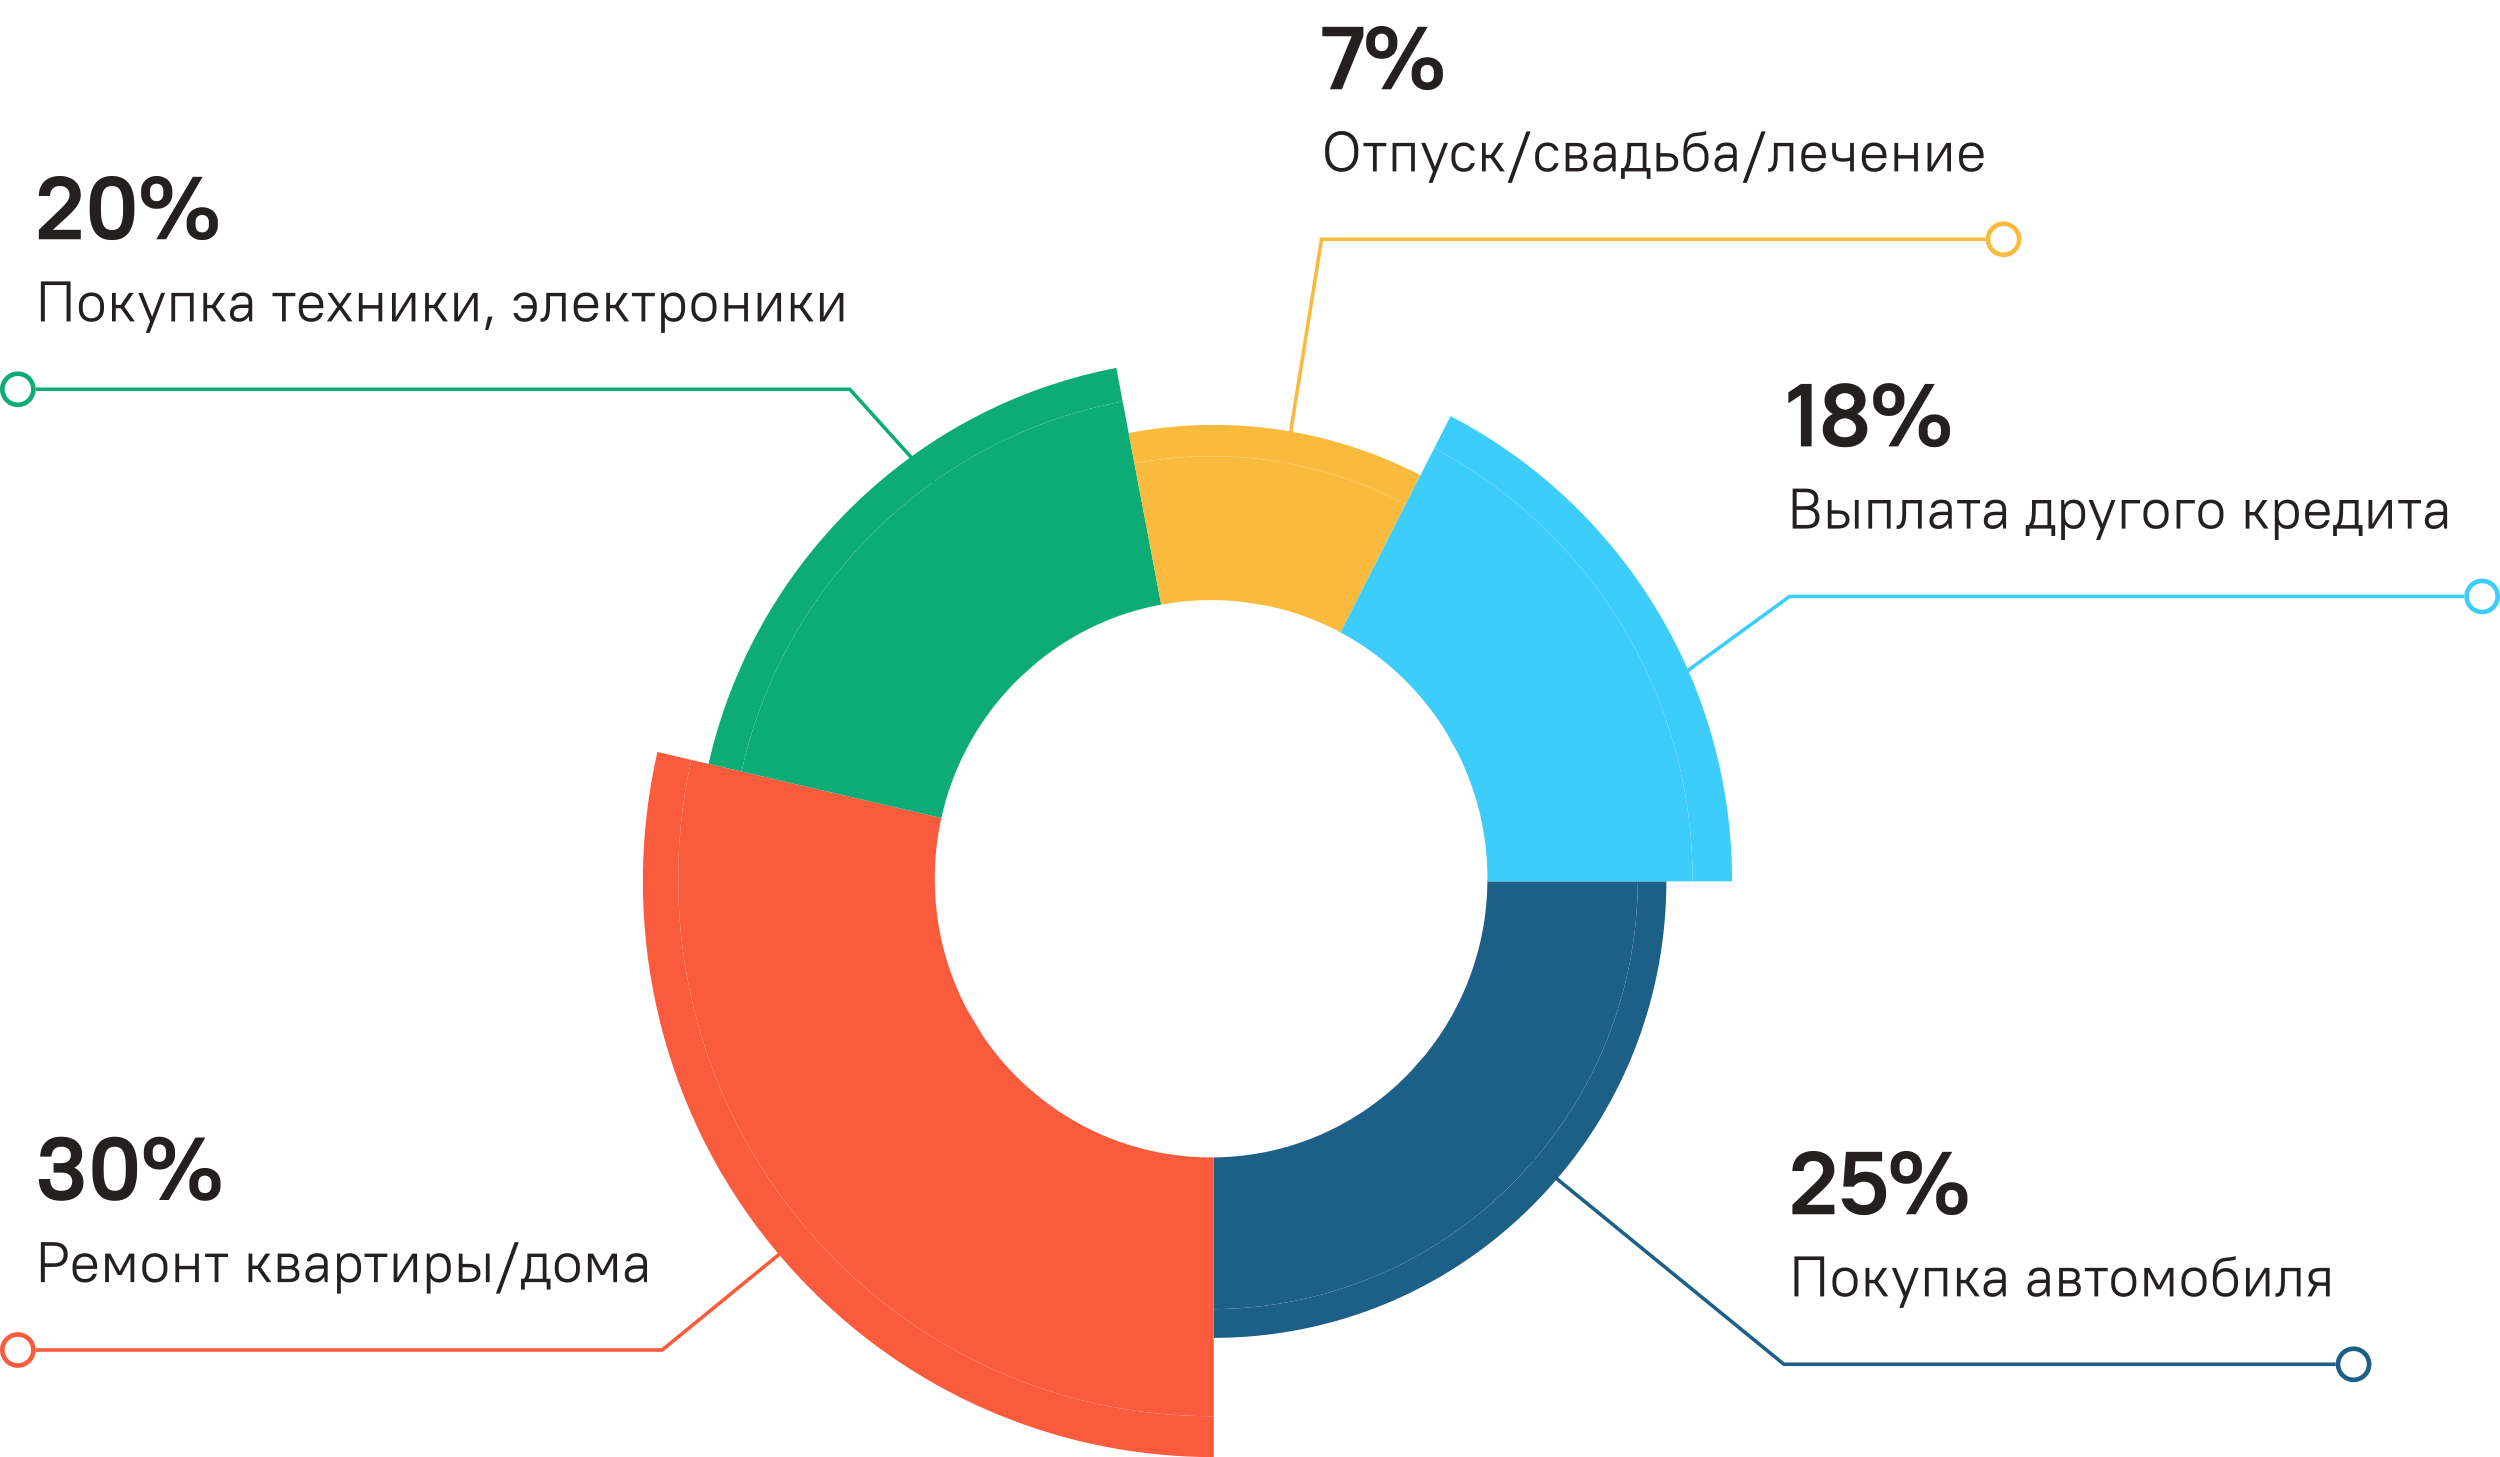 <svg width="700" height="408" viewBox="0 0 700 408" fill="none" xmlns="http://www.w3.org/2000/svg">
<path d="M556 66.999H370.03L358 141.999" stroke="#FABA3D"/>
<path d="M556.645 67H556C556 69.762 558.238 72 560.999 72.001C563.761 72 566 69.762 566 67C566 64.239 563.761 62 560.999 62C558.238 62 556 64.239 556 67H556.645H557.29C557.293 64.952 558.951 63.294 560.999 63.291C563.049 63.294 564.706 64.952 564.71 67C564.706 69.049 563.049 70.707 560.999 70.711C558.951 70.707 557.293 69.049 557.29 67H556.645Z" fill="#FABA3D"/>
<path d="M375.68 48.112C375.008 48.112 374.389 47.995 373.824 47.76C373.259 47.525 372.768 47.184 372.352 46.736C371.936 46.288 371.611 45.744 371.376 45.104C371.152 44.464 371.04 43.733 371.04 42.912V41.888C371.04 41.077 371.157 40.352 371.392 39.712C371.627 39.072 371.947 38.528 372.352 38.08C372.768 37.632 373.259 37.291 373.824 37.056C374.389 36.811 375.008 36.688 375.68 36.688C376.352 36.688 376.971 36.805 377.536 37.04C378.101 37.275 378.592 37.616 379.008 38.064C379.424 38.512 379.744 39.061 379.968 39.712C380.203 40.352 380.32 41.077 380.32 41.888V42.912C380.32 43.723 380.203 44.448 379.968 45.088C379.733 45.728 379.408 46.272 378.992 46.72C378.587 47.168 378.101 47.515 377.536 47.76C376.971 47.995 376.352 48.112 375.68 48.112ZM375.68 47.056C376.181 47.056 376.645 46.965 377.072 46.784C377.499 46.603 377.867 46.336 378.176 45.984C378.485 45.632 378.725 45.2 378.896 44.688C379.077 44.165 379.168 43.573 379.168 42.912V41.888C379.168 41.237 379.077 40.656 378.896 40.144C378.715 39.621 378.469 39.184 378.16 38.832C377.851 38.48 377.483 38.213 377.056 38.032C376.629 37.84 376.171 37.744 375.68 37.744C375.179 37.744 374.715 37.835 374.288 38.016C373.861 38.197 373.493 38.464 373.184 38.816C372.875 39.168 372.629 39.605 372.448 40.128C372.277 40.64 372.192 41.227 372.192 41.888V42.912C372.192 43.573 372.283 44.16 372.464 44.672C372.645 45.184 372.891 45.616 373.2 45.968C373.509 46.32 373.877 46.592 374.304 46.784C374.731 46.965 375.189 47.056 375.68 47.056ZM381.759 40H388.159V40.96H385.487V48H384.431V40.96H381.759V40ZM395.107 40.96H390.979V48H389.923V40H396.163V48H395.107V40.96ZM401.228 48L397.916 40H399.1L401.804 46.688L404.316 40H405.436L401.116 51.2H399.996L401.228 48ZM409.836 48.112C409.324 48.112 408.854 48.027 408.428 47.856C408.012 47.685 407.649 47.44 407.34 47.12C407.041 46.8 406.806 46.411 406.636 45.952C406.476 45.483 406.396 44.949 406.396 44.352V43.648C406.396 43.061 406.476 42.539 406.636 42.08C406.806 41.611 407.041 41.216 407.34 40.896C407.649 40.565 408.012 40.315 408.428 40.144C408.854 39.973 409.324 39.888 409.836 39.888C410.284 39.888 410.678 39.947 411.02 40.064C411.372 40.181 411.676 40.347 411.932 40.56C412.198 40.763 412.412 41.003 412.572 41.28C412.742 41.557 412.87 41.851 412.956 42.16H411.836C411.676 41.797 411.441 41.493 411.132 41.248C410.833 41.003 410.401 40.88 409.836 40.88C409.153 40.88 408.588 41.12 408.14 41.6C407.702 42.069 407.484 42.752 407.484 43.648V44.352C407.484 44.789 407.542 45.184 407.66 45.536C407.777 45.877 407.942 46.165 408.156 46.4C408.369 46.635 408.614 46.816 408.892 46.944C409.18 47.061 409.494 47.12 409.836 47.12C410.412 47.12 410.849 46.992 411.148 46.736C411.446 46.48 411.676 46.128 411.836 45.68H412.956C412.796 46.384 412.46 46.965 411.948 47.424C411.436 47.883 410.732 48.112 409.836 48.112ZM417.434 44.32H416.01V48H414.954V40H416.01V43.36H417.434L419.722 40H421.034L418.394 43.856L421.354 48H420.042L417.434 44.32ZM427.398 36.8H428.55L423.302 51.2H422.15L427.398 36.8ZM433.273 48.112C432.761 48.112 432.292 48.027 431.865 47.856C431.449 47.685 431.086 47.44 430.777 47.12C430.478 46.8 430.244 46.411 430.073 45.952C429.913 45.483 429.833 44.949 429.833 44.352V43.648C429.833 43.061 429.913 42.539 430.073 42.08C430.244 41.611 430.478 41.216 430.777 40.896C431.086 40.565 431.449 40.315 431.865 40.144C432.292 39.973 432.761 39.888 433.273 39.888C433.721 39.888 434.116 39.947 434.457 40.064C434.809 40.181 435.113 40.347 435.369 40.56C435.636 40.763 435.849 41.003 436.009 41.28C436.18 41.557 436.308 41.851 436.393 42.16H435.273C435.113 41.797 434.878 41.493 434.569 41.248C434.27 41.003 433.838 40.88 433.273 40.88C432.59 40.88 432.025 41.12 431.577 41.6C431.14 42.069 430.921 42.752 430.921 43.648V44.352C430.921 44.789 430.98 45.184 431.097 45.536C431.214 45.877 431.38 46.165 431.593 46.4C431.806 46.635 432.052 46.816 432.329 46.944C432.617 47.061 432.932 47.12 433.273 47.12C433.849 47.12 434.286 46.992 434.585 46.736C434.884 46.48 435.113 46.128 435.273 45.68H436.393C436.233 46.384 435.897 46.965 435.385 47.424C434.873 47.883 434.169 48.112 433.273 48.112ZM438.391 40H441.351C442.322 40 443.031 40.197 443.479 40.592C443.927 40.987 444.151 41.52 444.151 42.192C444.151 42.533 444.066 42.848 443.895 43.136C443.725 43.424 443.469 43.664 443.127 43.856C443.575 44.037 443.911 44.293 444.135 44.624C444.359 44.944 444.471 45.307 444.471 45.712C444.471 46.427 444.247 46.987 443.799 47.392C443.351 47.797 442.642 48 441.671 48H438.391V40ZM439.447 44.4V47.04H441.671C442.301 47.04 442.743 46.928 442.999 46.704C443.255 46.48 443.383 46.149 443.383 45.712C443.383 45.285 443.255 44.96 442.999 44.736C442.743 44.512 442.301 44.4 441.671 44.4H439.447ZM439.447 40.96V43.44H441.351C441.981 43.44 442.423 43.333 442.679 43.12C442.935 42.896 443.063 42.587 443.063 42.192C443.063 41.808 442.935 41.509 442.679 41.296C442.423 41.072 441.981 40.96 441.351 40.96H439.447ZM448.624 48.112C447.824 48.112 447.21 47.909 446.784 47.504C446.357 47.088 446.144 46.517 446.144 45.792C446.144 45.408 446.202 45.061 446.32 44.752C446.448 44.432 446.645 44.165 446.912 43.952C447.189 43.739 447.541 43.573 447.968 43.456C448.394 43.339 448.906 43.28 449.504 43.28H451.328V42.56C451.328 41.984 451.184 41.563 450.896 41.296C450.618 41.019 450.154 40.88 449.504 40.88C448.917 40.88 448.474 40.997 448.176 41.232C447.888 41.456 447.722 41.765 447.68 42.16H446.544C446.565 41.829 446.64 41.525 446.768 41.248C446.896 40.971 447.082 40.731 447.328 40.528C447.573 40.325 447.877 40.171 448.24 40.064C448.602 39.947 449.024 39.888 449.504 39.888C450.453 39.888 451.168 40.123 451.648 40.592C452.138 41.061 452.384 41.717 452.384 42.56V48H451.568L451.408 46.496C451.13 47.008 450.746 47.408 450.256 47.696C449.776 47.973 449.232 48.112 448.624 48.112ZM448.704 47.12C449.066 47.12 449.408 47.056 449.728 46.928C450.048 46.789 450.325 46.608 450.56 46.384C450.805 46.149 450.992 45.883 451.12 45.584C451.258 45.275 451.328 44.949 451.328 44.608V44.24H449.504C448.682 44.24 448.096 44.384 447.744 44.672C447.402 44.96 447.232 45.333 447.232 45.792C447.232 46.197 447.354 46.523 447.6 46.768C447.856 47.003 448.224 47.12 448.704 47.12ZM461.08 48H454.952V50.08H453.896V47.04H454.744C454.936 46.752 455.091 46.475 455.208 46.208C455.326 45.941 455.416 45.637 455.48 45.296C455.544 44.944 455.587 44.539 455.608 44.08C455.64 43.621 455.656 43.061 455.656 42.4V40H461.016V47.04H462.136V50.08H461.08V48ZM456.712 42.4C456.712 43.061 456.696 43.632 456.664 44.112C456.643 44.581 456.6 44.992 456.536 45.344C456.483 45.696 456.408 46.005 456.312 46.272C456.216 46.528 456.104 46.784 455.976 47.04H459.96V40.96H456.712V42.4ZM463.813 40H464.869V42.88H466.645C467.786 42.88 468.613 43.109 469.125 43.568C469.637 44.016 469.893 44.64 469.893 45.44C469.893 46.219 469.632 46.843 469.109 47.312C468.586 47.771 467.765 48 466.645 48H463.813V40ZM464.869 43.84V47.04H466.645C467.434 47.04 467.989 46.901 468.309 46.624C468.64 46.336 468.805 45.941 468.805 45.44C468.805 44.928 468.64 44.533 468.309 44.256C467.989 43.979 467.434 43.84 466.645 43.84H464.869ZM474.869 48.112C474.325 48.112 473.834 48.027 473.397 47.856C472.96 47.685 472.586 47.419 472.277 47.056C471.978 46.693 471.744 46.235 471.573 45.68C471.413 45.125 471.333 44.469 471.333 43.712V42.688C471.333 42.144 471.36 41.616 471.413 41.104C471.466 40.592 471.557 40.117 471.685 39.68C471.824 39.243 472.01 38.853 472.245 38.512C472.48 38.171 472.784 37.888 473.157 37.664C473.488 37.472 473.813 37.344 474.133 37.28C474.464 37.205 474.81 37.152 475.173 37.12C475.536 37.088 475.925 37.051 476.341 37.008C476.757 36.955 477.221 36.848 477.733 36.688V37.664C477.328 37.813 476.933 37.909 476.549 37.952C476.176 37.995 475.813 38.032 475.461 38.064C475.12 38.096 474.794 38.139 474.485 38.192C474.176 38.245 473.893 38.352 473.637 38.512C473.232 38.779 472.928 39.147 472.725 39.616C472.533 40.075 472.405 40.688 472.341 41.456C472.618 40.987 472.986 40.635 473.445 40.4C473.914 40.165 474.453 40.048 475.061 40.048C475.541 40.048 475.984 40.133 476.389 40.304C476.794 40.475 477.141 40.72 477.429 41.04C477.728 41.349 477.957 41.733 478.117 42.192C478.288 42.64 478.373 43.152 478.373 43.728V44.432C478.373 44.997 478.288 45.509 478.117 45.968C477.946 46.416 477.706 46.8 477.397 47.12C477.088 47.44 476.72 47.685 476.293 47.856C475.866 48.027 475.392 48.112 474.869 48.112ZM474.869 41.04C474.133 41.04 473.546 41.259 473.109 41.696C472.672 42.133 472.442 42.768 472.421 43.6V44.432C472.421 45.285 472.645 45.947 473.093 46.416C473.541 46.885 474.133 47.12 474.869 47.12C475.605 47.12 476.192 46.891 476.629 46.432C477.066 45.963 477.285 45.296 477.285 44.432V43.728C477.285 42.864 477.061 42.203 476.613 41.744C476.176 41.275 475.594 41.04 474.869 41.04ZM482.53 48.112C481.73 48.112 481.117 47.909 480.69 47.504C480.263 47.088 480.05 46.517 480.05 45.792C480.05 45.408 480.109 45.061 480.226 44.752C480.354 44.432 480.551 44.165 480.818 43.952C481.095 43.739 481.447 43.573 481.874 43.456C482.301 43.339 482.813 43.28 483.41 43.28H485.234V42.56C485.234 41.984 485.09 41.563 484.802 41.296C484.525 41.019 484.061 40.88 483.41 40.88C482.823 40.88 482.381 40.997 482.082 41.232C481.794 41.456 481.629 41.765 481.586 42.16H480.45C480.471 41.829 480.546 41.525 480.674 41.248C480.802 40.971 480.989 40.731 481.234 40.528C481.479 40.325 481.783 40.171 482.146 40.064C482.509 39.947 482.93 39.888 483.41 39.888C484.359 39.888 485.074 40.123 485.554 40.592C486.045 41.061 486.29 41.717 486.29 42.56V48H485.474L485.314 46.496C485.037 47.008 484.653 47.408 484.162 47.696C483.682 47.973 483.138 48.112 482.53 48.112ZM482.61 47.12C482.973 47.12 483.314 47.056 483.634 46.928C483.954 46.789 484.231 46.608 484.466 46.384C484.711 46.149 484.898 45.883 485.026 45.584C485.165 45.275 485.234 44.949 485.234 44.608V44.24H483.41C482.589 44.24 482.002 44.384 481.65 44.672C481.309 44.96 481.138 45.333 481.138 45.792C481.138 46.197 481.261 46.523 481.506 46.768C481.762 47.003 482.13 47.12 482.61 47.12ZM493.211 36.8H494.363L489.115 51.2H487.963L493.211 36.8ZM495.086 47.12H495.326C495.518 47.12 495.694 47.077 495.854 46.992C496.024 46.896 496.168 46.725 496.286 46.48C496.414 46.235 496.51 45.904 496.574 45.488C496.648 45.061 496.686 44.512 496.686 43.84V40H502.126V48H501.07V40.96H497.742V43.84C497.742 44.672 497.683 45.365 497.566 45.92C497.459 46.464 497.299 46.901 497.086 47.232C496.872 47.552 496.616 47.781 496.318 47.92C496.019 48.048 495.688 48.112 495.326 48.112H495.086V47.12ZM507.804 48.112C506.748 48.112 505.911 47.792 505.292 47.152C504.674 46.501 504.364 45.568 504.364 44.352V43.648C504.364 42.443 504.674 41.515 505.292 40.864C505.922 40.213 506.759 39.888 507.804 39.888C508.85 39.888 509.682 40.213 510.3 40.864C510.93 41.515 511.244 42.443 511.244 43.648V44.304H505.452V44.352C505.452 45.28 505.666 45.973 506.092 46.432C506.519 46.891 507.09 47.12 507.804 47.12C508.466 47.12 508.967 46.981 509.308 46.704C509.66 46.427 509.916 46.08 510.076 45.664H511.164C511.079 46.005 510.951 46.325 510.78 46.624C510.61 46.923 510.386 47.184 510.108 47.408C509.831 47.621 509.5 47.792 509.116 47.92C508.732 48.048 508.295 48.112 507.804 48.112ZM507.804 40.88C507.111 40.88 506.556 41.099 506.14 41.536C505.735 41.963 505.506 42.576 505.452 43.376H510.14C510.098 42.544 509.863 41.92 509.436 41.504C509.02 41.088 508.476 40.88 507.804 40.88ZM518.029 45.04C517.794 45.093 517.506 45.147 517.165 45.2C516.824 45.253 516.45 45.28 516.045 45.28C514.978 45.28 514.205 45.051 513.725 44.592C513.245 44.123 513.005 43.392 513.005 42.4V40H514.061V42.4C514.061 43.104 514.205 43.6 514.493 43.888C514.792 44.176 515.309 44.32 516.045 44.32C516.45 44.32 516.824 44.293 517.165 44.24C517.506 44.187 517.794 44.133 518.029 44.08V40H519.085V48H518.029V45.04ZM524.758 48.112C523.702 48.112 522.864 47.792 522.246 47.152C521.627 46.501 521.318 45.568 521.318 44.352V43.648C521.318 42.443 521.627 41.515 522.246 40.864C522.875 40.213 523.712 39.888 524.758 39.888C525.803 39.888 526.635 40.213 527.254 40.864C527.883 41.515 528.198 42.443 528.198 43.648V44.304H522.406V44.352C522.406 45.28 522.619 45.973 523.046 46.432C523.472 46.891 524.043 47.12 524.758 47.12C525.419 47.12 525.92 46.981 526.262 46.704C526.614 46.427 526.87 46.08 527.03 45.664H528.118C528.032 46.005 527.904 46.325 527.734 46.624C527.563 46.923 527.339 47.184 527.062 47.408C526.784 47.621 526.454 47.792 526.07 47.92C525.686 48.048 525.248 48.112 524.758 48.112ZM524.758 40.88C524.064 40.88 523.51 41.099 523.094 41.536C522.688 41.963 522.459 42.576 522.406 43.376H527.094C527.051 42.544 526.816 41.92 526.39 41.504C525.974 41.088 525.43 40.88 524.758 40.88ZM535.942 44.4H531.494V48H530.438V40H531.494V43.44H535.942V40H536.998V48H535.942V44.4ZM545.223 41.216L544.231 42.88L541.031 48H539.719V40H540.775V46.8L541.767 45.12L544.967 40H546.279V48H545.223V41.216ZM551.961 48.112C550.905 48.112 550.067 47.792 549.449 47.152C548.83 46.501 548.521 45.568 548.521 44.352V43.648C548.521 42.443 548.83 41.515 549.449 40.864C550.078 40.213 550.915 39.888 551.961 39.888C553.006 39.888 553.838 40.213 554.457 40.864C555.086 41.515 555.401 42.443 555.401 43.648V44.304H549.609V44.352C549.609 45.28 549.822 45.973 550.249 46.432C550.675 46.891 551.246 47.12 551.961 47.12C552.622 47.12 553.123 46.981 553.465 46.704C553.817 46.427 554.073 46.08 554.233 45.664H555.321C555.235 46.005 555.107 46.325 554.937 46.624C554.766 46.923 554.542 47.184 554.265 47.408C553.987 47.621 553.657 47.792 553.273 47.92C552.889 48.048 552.451 48.112 551.961 48.112ZM551.961 40.88C551.267 40.88 550.713 41.099 550.297 41.536C549.891 41.963 549.662 42.576 549.609 43.376H554.297C554.254 42.544 554.019 41.92 553.593 41.504C553.177 41.088 552.633 40.88 551.961 40.88Z" fill="#23201F"/>
<path d="M370.25 7.5H381.75V10.15L375.725 25H372.375L378.475 10.15H370.25V7.5ZM386.887 16.475C386.22 16.475 385.62 16.375 385.087 16.175C384.553 15.958 384.095 15.667 383.712 15.3C383.328 14.933 383.028 14.5 382.812 14C382.612 13.483 382.512 12.917 382.512 12.3V11.45C382.512 10.833 382.612 10.275 382.812 9.775C383.028 9.258 383.328 8.817 383.712 8.45C384.095 8.083 384.553 7.8 385.087 7.6C385.62 7.383 386.22 7.275 386.887 7.275C387.553 7.275 388.153 7.383 388.687 7.6C389.22 7.8 389.678 8.083 390.062 8.45C390.445 8.817 390.737 9.258 390.937 9.775C391.153 10.275 391.262 10.833 391.262 11.45V12.3C391.262 12.917 391.153 13.483 390.937 14C390.737 14.5 390.445 14.933 390.062 15.3C389.678 15.667 389.22 15.958 388.687 16.175C388.153 16.375 387.553 16.475 386.887 16.475ZM386.887 14.325C387.437 14.325 387.878 14.15 388.212 13.8C388.562 13.433 388.737 12.933 388.737 12.3V11.45C388.737 10.817 388.562 10.325 388.212 9.975C387.878 9.608 387.437 9.425 386.887 9.425C386.32 9.425 385.862 9.608 385.512 9.975C385.178 10.325 385.012 10.817 385.012 11.45V12.3C385.012 12.933 385.178 13.433 385.512 13.8C385.862 14.15 386.32 14.325 386.887 14.325ZM399.637 25.225C398.97 25.225 398.37 25.125 397.837 24.925C397.303 24.708 396.845 24.417 396.462 24.05C396.078 23.683 395.778 23.25 395.562 22.75C395.362 22.233 395.262 21.667 395.262 21.05V20.2C395.262 19.583 395.362 19.025 395.562 18.525C395.778 18.008 396.078 17.567 396.462 17.2C396.845 16.833 397.303 16.55 397.837 16.35C398.37 16.133 398.97 16.025 399.637 16.025C400.303 16.025 400.903 16.133 401.437 16.35C401.97 16.55 402.428 16.833 402.812 17.2C403.195 17.567 403.487 18.008 403.687 18.525C403.903 19.025 404.012 19.583 404.012 20.2V21.05C404.012 21.667 403.903 22.233 403.687 22.75C403.487 23.25 403.195 23.683 402.812 24.05C402.428 24.417 401.97 24.708 401.437 24.925C400.903 25.125 400.303 25.225 399.637 25.225ZM399.637 23.075C400.187 23.075 400.628 22.9 400.962 22.55C401.312 22.183 401.487 21.683 401.487 21.05V20.2C401.487 19.567 401.312 19.075 400.962 18.725C400.628 18.358 400.187 18.175 399.637 18.175C399.07 18.175 398.612 18.358 398.262 18.725C397.928 19.075 397.762 19.567 397.762 20.2V21.05C397.762 21.683 397.928 22.183 398.262 22.55C398.612 22.9 399.07 23.075 399.637 23.075ZM397.012 7.5H399.762L389.512 25H386.762L397.012 7.5Z" fill="#23201F"/>
<path d="M690 166.999H501.074L464 193.999" stroke="#3DCDFA"/>
<path d="M690.645 167.001H690C690 169.762 692.238 172.001 694.999 172.001C697.761 172.001 700 169.762 700 167.001C700 164.239 697.761 162.001 694.999 162C692.238 162.001 690 164.239 690 167.001H690.645H691.29C691.293 164.952 692.951 163.294 694.999 163.292C697.048 163.294 698.706 164.952 698.71 167.001C698.706 169.049 697.048 170.707 694.999 170.711C692.951 170.707 691.293 169.049 691.29 167.001H690.645Z" fill="#3DCDFA"/>
<path d="M501.94 136.8H505.38C506.703 136.8 507.657 137.067 508.244 137.6C508.841 138.123 509.14 138.848 509.14 139.776C509.14 140.309 509.012 140.784 508.756 141.2C508.511 141.605 508.127 141.931 507.604 142.176C508.244 142.411 508.713 142.757 509.012 143.216C509.311 143.675 509.46 144.224 509.46 144.864C509.46 145.877 509.161 146.656 508.564 147.2C507.977 147.733 507.023 148 505.7 148H501.94V136.8ZM503.06 142.752V146.976H505.7C506.639 146.976 507.305 146.8 507.7 146.448C508.105 146.085 508.308 145.557 508.308 144.864C508.308 144.171 508.105 143.648 507.7 143.296C507.305 142.933 506.639 142.752 505.7 142.752H503.06ZM503.06 137.824V141.728H505.38C506.319 141.728 506.985 141.557 507.38 141.216C507.785 140.864 507.988 140.384 507.988 139.776C507.988 139.168 507.785 138.693 507.38 138.352C506.985 138 506.319 137.824 505.38 137.824H503.06ZM511.782 140H512.838V142.88H514.614C515.745 142.88 516.566 143.109 517.078 143.568C517.601 144.027 517.862 144.651 517.862 145.44C517.862 146.208 517.601 146.827 517.078 147.296C516.555 147.765 515.734 148 514.614 148H511.782V140ZM512.838 143.84V147.04H514.614C515.403 147.04 515.958 146.901 516.278 146.624C516.609 146.336 516.774 145.941 516.774 145.44C516.774 144.939 516.609 144.549 516.278 144.272C515.947 143.984 515.393 143.84 514.614 143.84H512.838ZM519.366 140H520.422V148H519.366V140ZM528.325 140.96H524.197V148H523.141V140H529.381V148H528.325V140.96ZM531.054 147.12H531.294C531.486 147.12 531.662 147.077 531.822 146.992C531.993 146.896 532.137 146.725 532.254 146.48C532.382 146.235 532.478 145.904 532.542 145.488C532.617 145.061 532.654 144.512 532.654 143.84V140H538.094V148H537.038V140.96H533.71V143.84C533.71 144.672 533.652 145.365 533.534 145.92C533.428 146.464 533.268 146.901 533.054 147.232C532.841 147.552 532.585 147.781 532.286 147.92C531.988 148.048 531.657 148.112 531.294 148.112H531.054V147.12ZM542.733 148.112C541.933 148.112 541.32 147.909 540.893 147.504C540.466 147.088 540.253 146.517 540.253 145.792C540.253 145.408 540.312 145.061 540.429 144.752C540.557 144.432 540.754 144.165 541.021 143.952C541.298 143.739 541.65 143.573 542.077 143.456C542.504 143.339 543.016 143.28 543.613 143.28H545.437V142.56C545.437 141.984 545.293 141.563 545.005 141.296C544.728 141.019 544.264 140.88 543.613 140.88C543.026 140.88 542.584 140.997 542.285 141.232C541.997 141.456 541.832 141.765 541.789 142.16H540.653C540.674 141.829 540.749 141.525 540.877 141.248C541.005 140.971 541.192 140.731 541.437 140.528C541.682 140.325 541.986 140.171 542.349 140.064C542.712 139.947 543.133 139.888 543.613 139.888C544.562 139.888 545.277 140.123 545.757 140.592C546.248 141.061 546.493 141.717 546.493 142.56V148H545.677L545.517 146.496C545.24 147.008 544.856 147.408 544.365 147.696C543.885 147.973 543.341 148.112 542.733 148.112ZM542.813 147.12C543.176 147.12 543.517 147.056 543.837 146.928C544.157 146.789 544.434 146.608 544.669 146.384C544.914 146.149 545.101 145.883 545.229 145.584C545.368 145.275 545.437 144.949 545.437 144.608V144.24H543.613C542.792 144.24 542.205 144.384 541.853 144.672C541.512 144.96 541.341 145.333 541.341 145.792C541.341 146.197 541.464 146.523 541.709 146.768C541.965 147.003 542.333 147.12 542.813 147.12ZM548.009 140H554.409V140.96H551.737V148H550.681V140.96H548.009V140ZM557.936 148.112C557.136 148.112 556.523 147.909 556.096 147.504C555.67 147.088 555.456 146.517 555.456 145.792C555.456 145.408 555.515 145.061 555.632 144.752C555.76 144.432 555.958 144.165 556.224 143.952C556.502 143.739 556.854 143.573 557.28 143.456C557.707 143.339 558.219 143.28 558.816 143.28H560.64V142.56C560.64 141.984 560.496 141.563 560.208 141.296C559.931 141.019 559.467 140.88 558.816 140.88C558.23 140.88 557.787 140.997 557.488 141.232C557.2 141.456 557.035 141.765 556.992 142.16H555.856C555.878 141.829 555.952 141.525 556.08 141.248C556.208 140.971 556.395 140.731 556.64 140.528C556.886 140.325 557.19 140.171 557.552 140.064C557.915 139.947 558.336 139.888 558.816 139.888C559.766 139.888 560.48 140.123 560.96 140.592C561.451 141.061 561.696 141.717 561.696 142.56V148H560.88L560.72 146.496C560.443 147.008 560.059 147.408 559.568 147.696C559.088 147.973 558.544 148.112 557.936 148.112ZM558.016 147.12C558.379 147.12 558.72 147.056 559.04 146.928C559.36 146.789 559.638 146.608 559.872 146.384C560.118 146.149 560.304 145.883 560.432 145.584C560.571 145.275 560.64 144.949 560.64 144.608V144.24H558.816C557.995 144.24 557.408 144.384 557.056 144.672C556.715 144.96 556.544 145.333 556.544 145.792C556.544 146.197 556.667 146.523 556.912 146.768C557.168 147.003 557.536 147.12 558.016 147.12ZM574.393 148H568.265V150.08H567.209V147.04H568.057C568.249 146.752 568.403 146.475 568.521 146.208C568.638 145.941 568.729 145.637 568.793 145.296C568.857 144.944 568.899 144.539 568.921 144.08C568.953 143.621 568.969 143.061 568.969 142.4V140H574.329V147.04H575.449V150.08H574.393V148ZM570.025 142.4C570.025 143.061 570.009 143.632 569.977 144.112C569.955 144.581 569.913 144.992 569.849 145.344C569.795 145.696 569.721 146.005 569.625 146.272C569.529 146.528 569.417 146.784 569.289 147.04H573.273V140.96H570.025V142.4ZM580.71 148.112C580.155 148.112 579.664 148.011 579.238 147.808C578.811 147.595 578.459 147.269 578.182 146.832V151.2H577.126V140H577.942L578.07 141.344C578.347 140.853 578.704 140.491 579.142 140.256C579.59 140.011 580.112 139.888 580.71 139.888C581.168 139.888 581.59 139.968 581.974 140.128C582.358 140.288 582.688 140.528 582.966 140.848C583.243 141.157 583.456 141.547 583.606 142.016C583.766 142.485 583.846 143.029 583.846 143.648V144.352C583.846 144.96 583.766 145.499 583.606 145.968C583.456 146.437 583.243 146.832 582.966 147.152C582.688 147.472 582.358 147.712 581.974 147.872C581.59 148.032 581.168 148.112 580.71 148.112ZM580.47 147.12C581.163 147.12 581.718 146.896 582.134 146.448C582.55 145.989 582.758 145.291 582.758 144.352V143.648C582.758 142.72 582.544 142.027 582.118 141.568C581.702 141.109 581.152 140.88 580.47 140.88C579.83 140.88 579.291 141.104 578.854 141.552C578.427 142 578.203 142.656 578.182 143.52V144.352C578.182 145.248 578.395 145.936 578.822 146.416C579.248 146.885 579.798 147.12 580.47 147.12ZM588.118 148L584.806 140H585.99L588.694 146.688L591.206 140H592.326L588.006 151.2H586.886L588.118 148ZM594.079 140H599.199V140.96H595.135V148H594.079V140ZM603.681 148.112C603.148 148.112 602.663 148.027 602.225 147.856C601.799 147.685 601.431 147.44 601.121 147.12C600.812 146.8 600.572 146.411 600.401 145.952C600.241 145.483 600.161 144.949 600.161 144.352V143.648C600.161 143.061 600.247 142.539 600.417 142.08C600.588 141.611 600.823 141.216 601.121 140.896C601.431 140.565 601.799 140.315 602.225 140.144C602.663 139.973 603.148 139.888 603.681 139.888C604.215 139.888 604.695 139.973 605.121 140.144C605.559 140.315 605.932 140.56 606.241 140.88C606.551 141.2 606.785 141.595 606.945 142.064C607.116 142.533 607.201 143.061 607.201 143.648V144.352C607.201 144.939 607.116 145.467 606.945 145.936C606.775 146.395 606.535 146.789 606.225 147.12C605.927 147.44 605.559 147.685 605.121 147.856C604.684 148.027 604.204 148.112 603.681 148.112ZM603.681 147.12C604.407 147.12 604.993 146.885 605.441 146.416C605.889 145.936 606.113 145.248 606.113 144.352V143.648C606.113 142.763 605.884 142.08 605.425 141.6C604.977 141.12 604.396 140.88 603.681 140.88C602.956 140.88 602.369 141.12 601.921 141.6C601.473 142.069 601.249 142.752 601.249 143.648V144.352C601.249 145.237 601.473 145.92 601.921 146.4C602.38 146.88 602.967 147.12 603.681 147.12ZM609.438 140H614.558V140.96H610.494V148H609.438V140ZM619.041 148.112C618.507 148.112 618.022 148.027 617.585 147.856C617.158 147.685 616.79 147.44 616.481 147.12C616.171 146.8 615.931 146.411 615.761 145.952C615.601 145.483 615.521 144.949 615.521 144.352V143.648C615.521 143.061 615.606 142.539 615.777 142.08C615.947 141.611 616.182 141.216 616.481 140.896C616.79 140.565 617.158 140.315 617.585 140.144C618.022 139.973 618.507 139.888 619.041 139.888C619.574 139.888 620.054 139.973 620.481 140.144C620.918 140.315 621.291 140.56 621.601 140.88C621.91 141.2 622.145 141.595 622.305 142.064C622.475 142.533 622.561 143.061 622.561 143.648V144.352C622.561 144.939 622.475 145.467 622.305 145.936C622.134 146.395 621.894 146.789 621.585 147.12C621.286 147.44 620.918 147.685 620.481 147.856C620.043 148.027 619.563 148.112 619.041 148.112ZM619.041 147.12C619.766 147.12 620.353 146.885 620.801 146.416C621.249 145.936 621.473 145.248 621.473 144.352V143.648C621.473 142.763 621.243 142.08 620.785 141.6C620.337 141.12 619.755 140.88 619.041 140.88C618.315 140.88 617.729 141.12 617.281 141.6C616.833 142.069 616.609 142.752 616.609 143.648V144.352C616.609 145.237 616.833 145.92 617.281 146.4C617.739 146.88 618.326 147.12 619.041 147.12ZM631.278 144.32H629.854V148H628.798V140H629.854V143.36H631.278L633.566 140H634.878L632.238 143.856L635.198 148H633.886L631.278 144.32ZM640.538 148.112C639.983 148.112 639.492 148.011 639.066 147.808C638.639 147.595 638.287 147.269 638.01 146.832V151.2H636.954V140H637.77L637.898 141.344C638.175 140.853 638.532 140.491 638.97 140.256C639.418 140.011 639.94 139.888 640.538 139.888C640.996 139.888 641.418 139.968 641.802 140.128C642.186 140.288 642.516 140.528 642.794 140.848C643.071 141.157 643.284 141.547 643.434 142.016C643.594 142.485 643.674 143.029 643.674 143.648V144.352C643.674 144.96 643.594 145.499 643.434 145.968C643.284 146.437 643.071 146.832 642.794 147.152C642.516 147.472 642.186 147.712 641.802 147.872C641.418 148.032 640.996 148.112 640.538 148.112ZM640.298 147.12C640.991 147.12 641.546 146.896 641.962 146.448C642.378 145.989 642.586 145.291 642.586 144.352V143.648C642.586 142.72 642.372 142.027 641.946 141.568C641.53 141.109 640.98 140.88 640.298 140.88C639.658 140.88 639.119 141.104 638.682 141.552C638.255 142 638.031 142.656 638.01 143.52V144.352C638.01 145.248 638.223 145.936 638.65 146.416C639.076 146.885 639.626 147.12 640.298 147.12ZM648.867 148.112C647.811 148.112 646.974 147.792 646.355 147.152C645.736 146.501 645.427 145.568 645.427 144.352V143.648C645.427 142.443 645.736 141.515 646.355 140.864C646.984 140.213 647.822 139.888 648.867 139.888C649.912 139.888 650.744 140.213 651.363 140.864C651.992 141.515 652.307 142.443 652.307 143.648V144.304H646.515V144.352C646.515 145.28 646.728 145.973 647.155 146.432C647.582 146.891 648.152 147.12 648.867 147.12C649.528 147.12 650.03 146.981 650.371 146.704C650.723 146.427 650.979 146.08 651.139 145.664H652.227C652.142 146.005 652.014 146.325 651.843 146.624C651.672 146.923 651.448 147.184 651.171 147.408C650.894 147.621 650.563 147.792 650.179 147.92C649.795 148.048 649.358 148.112 648.867 148.112ZM648.867 140.88C648.174 140.88 647.619 141.099 647.203 141.536C646.798 141.963 646.568 142.576 646.515 143.376H651.203C651.16 142.544 650.926 141.92 650.499 141.504C650.083 141.088 649.539 140.88 648.867 140.88ZM660.455 148H654.327V150.08H653.271V147.04H654.119C654.311 146.752 654.466 146.475 654.583 146.208C654.701 145.941 654.791 145.637 654.855 145.296C654.919 144.944 654.962 144.539 654.983 144.08C655.015 143.621 655.031 143.061 655.031 142.4V140H660.391V147.04H661.511V150.08H660.455V148ZM656.087 142.4C656.087 143.061 656.071 143.632 656.039 144.112C656.018 144.581 655.975 144.992 655.911 145.344C655.858 145.696 655.783 146.005 655.687 146.272C655.591 146.528 655.479 146.784 655.351 147.04H659.335V140.96H656.087V142.4ZM668.692 141.216L667.7 142.88L664.5 148H663.188V140H664.244V146.8L665.236 145.12L668.436 140H669.748V148H668.692V141.216ZM671.509 140H677.909V140.96H675.237V148H674.181V140.96H671.509V140ZM681.436 148.112C680.636 148.112 680.023 147.909 679.596 147.504C679.17 147.088 678.956 146.517 678.956 145.792C678.956 145.408 679.015 145.061 679.132 144.752C679.26 144.432 679.458 144.165 679.724 143.952C680.002 143.739 680.354 143.573 680.78 143.456C681.207 143.339 681.719 143.28 682.316 143.28H684.14V142.56C684.14 141.984 683.996 141.563 683.708 141.296C683.431 141.019 682.967 140.88 682.316 140.88C681.73 140.88 681.287 140.997 680.988 141.232C680.7 141.456 680.535 141.765 680.492 142.16H679.356C679.378 141.829 679.452 141.525 679.58 141.248C679.708 140.971 679.895 140.731 680.14 140.528C680.386 140.325 680.69 140.171 681.052 140.064C681.415 139.947 681.836 139.888 682.316 139.888C683.266 139.888 683.98 140.123 684.46 140.592C684.951 141.061 685.196 141.717 685.196 142.56V148H684.38L684.22 146.496C683.943 147.008 683.559 147.408 683.068 147.696C682.588 147.973 682.044 148.112 681.436 148.112ZM681.516 147.12C681.879 147.12 682.22 147.056 682.54 146.928C682.86 146.789 683.138 146.608 683.372 146.384C683.618 146.149 683.804 145.883 683.932 145.584C684.071 145.275 684.14 144.949 684.14 144.608V144.24H682.316C681.495 144.24 680.908 144.384 680.556 144.672C680.215 144.96 680.044 145.333 680.044 145.792C680.044 146.197 680.167 146.523 680.412 146.768C680.668 147.003 681.036 147.12 681.516 147.12Z" fill="#23201F"/>
<path d="M500.75 109.85L504.25 107.5H507.25V125H504.25V110.6L500.75 112.925V109.85ZM516.615 125.225C515.582 125.225 514.674 125.1 513.89 124.85C513.124 124.6 512.474 124.25 511.94 123.8C511.424 123.35 511.032 122.817 510.765 122.2C510.499 121.567 510.365 120.883 510.365 120.15C510.365 119.15 510.615 118.3 511.115 117.6C511.632 116.9 512.307 116.333 513.14 115.9C512.44 115.5 511.882 114.983 511.465 114.35C511.065 113.717 510.865 112.95 510.865 112.05C510.865 111.383 510.999 110.758 511.265 110.175C511.532 109.592 511.915 109.083 512.415 108.65C512.915 108.217 513.515 107.883 514.215 107.65C514.932 107.4 515.732 107.275 516.615 107.275C517.515 107.275 518.324 107.4 519.04 107.65C519.757 107.883 520.357 108.217 520.84 108.65C521.34 109.067 521.715 109.567 521.965 110.15C522.232 110.733 522.365 111.367 522.365 112.05C522.365 112.95 522.157 113.717 521.74 114.35C521.324 114.967 520.765 115.475 520.065 115.875C520.899 116.308 521.574 116.883 522.09 117.6C522.607 118.3 522.865 119.15 522.865 120.15C522.865 120.867 522.724 121.533 522.44 122.15C522.174 122.767 521.774 123.308 521.24 123.775C520.724 124.225 520.074 124.583 519.29 124.85C518.524 125.1 517.632 125.225 516.615 125.225ZM516.615 122.425C517.115 122.425 517.557 122.358 517.94 122.225C518.324 122.092 518.64 121.917 518.89 121.7C519.157 121.483 519.357 121.233 519.49 120.95C519.64 120.65 519.715 120.35 519.715 120.05C519.715 119.617 519.632 119.233 519.465 118.9C519.299 118.55 519.074 118.25 518.79 118C518.507 117.75 518.174 117.55 517.79 117.4C517.424 117.25 517.032 117.15 516.615 117.1C515.749 117.2 515.015 117.492 514.415 117.975C513.815 118.458 513.515 119.15 513.515 120.05C513.515 120.683 513.782 121.242 514.315 121.725C514.865 122.192 515.632 122.425 516.615 122.425ZM516.615 114.725C516.965 114.675 517.299 114.592 517.615 114.475C517.932 114.358 518.207 114.2 518.44 114C518.674 113.8 518.857 113.558 518.99 113.275C519.14 112.975 519.215 112.608 519.215 112.175C519.215 111.925 519.149 111.675 519.015 111.425C518.899 111.175 518.724 110.95 518.49 110.75C518.274 110.55 518.007 110.392 517.69 110.275C517.374 110.142 517.015 110.075 516.615 110.075C516.215 110.075 515.849 110.142 515.515 110.275C515.199 110.392 514.924 110.55 514.69 110.75C514.474 110.95 514.307 111.175 514.19 111.425C514.074 111.675 514.015 111.925 514.015 112.175C514.015 112.575 514.09 112.925 514.24 113.225C514.39 113.525 514.582 113.775 514.815 113.975C515.065 114.175 515.34 114.342 515.64 114.475C515.957 114.592 516.282 114.675 516.615 114.725ZM528.861 116.475C528.195 116.475 527.595 116.375 527.061 116.175C526.528 115.958 526.07 115.667 525.686 115.3C525.303 114.933 525.003 114.5 524.786 114C524.586 113.483 524.486 112.917 524.486 112.3V111.45C524.486 110.833 524.586 110.275 524.786 109.775C525.003 109.258 525.303 108.817 525.686 108.45C526.07 108.083 526.528 107.8 527.061 107.6C527.595 107.383 528.195 107.275 528.861 107.275C529.528 107.275 530.128 107.383 530.661 107.6C531.195 107.8 531.653 108.083 532.036 108.45C532.42 108.817 532.711 109.258 532.911 109.775C533.128 110.275 533.236 110.833 533.236 111.45V112.3C533.236 112.917 533.128 113.483 532.911 114C532.711 114.5 532.42 114.933 532.036 115.3C531.653 115.667 531.195 115.958 530.661 116.175C530.128 116.375 529.528 116.475 528.861 116.475ZM528.861 114.325C529.411 114.325 529.853 114.15 530.186 113.8C530.536 113.433 530.711 112.933 530.711 112.3V111.45C530.711 110.817 530.536 110.325 530.186 109.975C529.853 109.608 529.411 109.425 528.861 109.425C528.295 109.425 527.836 109.608 527.486 109.975C527.153 110.325 526.986 110.817 526.986 111.45V112.3C526.986 112.933 527.153 113.433 527.486 113.8C527.836 114.15 528.295 114.325 528.861 114.325ZM541.611 125.225C540.945 125.225 540.345 125.125 539.811 124.925C539.278 124.708 538.82 124.417 538.436 124.05C538.053 123.683 537.753 123.25 537.536 122.75C537.336 122.233 537.236 121.667 537.236 121.05V120.2C537.236 119.583 537.336 119.025 537.536 118.525C537.753 118.008 538.053 117.567 538.436 117.2C538.82 116.833 539.278 116.55 539.811 116.35C540.345 116.133 540.945 116.025 541.611 116.025C542.278 116.025 542.878 116.133 543.411 116.35C543.945 116.55 544.403 116.833 544.786 117.2C545.17 117.567 545.461 118.008 545.661 118.525C545.878 119.025 545.986 119.583 545.986 120.2V121.05C545.986 121.667 545.878 122.233 545.661 122.75C545.461 123.25 545.17 123.683 544.786 124.05C544.403 124.417 543.945 124.708 543.411 124.925C542.878 125.125 542.278 125.225 541.611 125.225ZM541.611 123.075C542.161 123.075 542.603 122.9 542.936 122.55C543.286 122.183 543.461 121.683 543.461 121.05V120.2C543.461 119.567 543.286 119.075 542.936 118.725C542.603 118.358 542.161 118.175 541.611 118.175C541.045 118.175 540.586 118.358 540.236 118.725C539.903 119.075 539.736 119.567 539.736 120.2V121.05C539.736 121.683 539.903 122.183 540.236 122.55C540.586 122.9 541.045 123.075 541.611 123.075ZM538.986 107.5H541.736L531.486 125H528.736L538.986 107.5Z" fill="#23201F"/>
<path d="M10 108.999H237.945L274 148.999" stroke="#0DAB76"/>
<path d="M0.645 109H0C0.001 111.761 2.238 113.999 5 114C7.762 113.999 9.999 111.761 10 109C9.999 106.237 7.762 104 5 104C2.239 104 0.001 106.237 0 109H0.645H1.29C1.294 106.95 2.952 105.294 5 105.29C7.048 105.294 8.706 106.95 8.71 109C8.706 111.048 7.048 112.706 5 112.71C2.952 112.706 1.294 111.048 1.29 109H0.645Z" fill="#0DAB76"/>
<path d="M18.64 79.824H12.56V90H11.44V78.8H19.76V90H18.64V79.824ZM25.603 90.112C25.07 90.112 24.584 90.026 24.147 89.856C23.721 89.685 23.352 89.44 23.043 89.12C22.734 88.8 22.494 88.41 22.323 87.952C22.163 87.482 22.083 86.949 22.083 86.352V85.648C22.083 85.061 22.169 84.538 22.339 84.08C22.51 83.61 22.744 83.216 23.043 82.896C23.352 82.565 23.721 82.314 24.147 82.144C24.584 81.973 25.07 81.888 25.603 81.888C26.137 81.888 26.616 81.973 27.043 82.144C27.48 82.314 27.854 82.56 28.163 82.88C28.473 83.2 28.707 83.594 28.867 84.064C29.038 84.533 29.123 85.061 29.123 85.648V86.352C29.123 86.938 29.038 87.466 28.867 87.936C28.697 88.394 28.456 88.789 28.147 89.12C27.849 89.44 27.48 89.685 27.043 89.856C26.606 90.026 26.126 90.112 25.603 90.112ZM25.603 89.12C26.328 89.12 26.915 88.885 27.363 88.416C27.811 87.936 28.035 87.248 28.035 86.352V85.648C28.035 84.762 27.806 84.08 27.347 83.6C26.899 83.12 26.318 82.88 25.603 82.88C24.878 82.88 24.291 83.12 23.843 83.6C23.395 84.069 23.171 84.752 23.171 85.648V86.352C23.171 87.237 23.395 87.92 23.843 88.4C24.302 88.88 24.889 89.12 25.603 89.12ZM33.84 86.32H32.416V90H31.36V82H32.416V85.36H33.84L36.128 82H37.44L34.8 85.856L37.76 90H36.448L33.84 86.32ZM42.025 90L38.712 82H39.897L42.6 88.688L45.112 82H46.233L41.913 93.2H40.792L42.025 90ZM53.169 82.96H49.041V90H47.985V82H54.225V90H53.169V82.96ZM59.418 86.32H57.994V90H56.938V82H57.994V85.36H59.418L61.706 82H63.018L60.378 85.856L63.338 90H62.026L59.418 86.32ZM66.858 90.112C66.058 90.112 65.445 89.909 65.018 89.504C64.591 89.088 64.378 88.517 64.378 87.792C64.378 87.408 64.437 87.061 64.554 86.752C64.682 86.432 64.879 86.165 65.146 85.952C65.424 85.738 65.775 85.573 66.202 85.456C66.629 85.338 67.141 85.28 67.738 85.28H69.562V84.56C69.562 83.984 69.418 83.562 69.13 83.296C68.853 83.018 68.389 82.88 67.738 82.88C67.151 82.88 66.709 82.997 66.41 83.232C66.122 83.456 65.957 83.765 65.914 84.16H64.778C64.799 83.829 64.874 83.525 65.002 83.248C65.13 82.97 65.317 82.73 65.562 82.528C65.808 82.325 66.112 82.17 66.474 82.064C66.837 81.946 67.258 81.888 67.738 81.888C68.688 81.888 69.402 82.122 69.882 82.592C70.373 83.061 70.618 83.717 70.618 84.56V90H69.802L69.642 88.496C69.365 89.008 68.981 89.408 68.49 89.696C68.01 89.973 67.466 90.112 66.858 90.112ZM66.938 89.12C67.301 89.12 67.642 89.056 67.962 88.928C68.282 88.789 68.559 88.608 68.794 88.384C69.04 88.149 69.226 87.882 69.354 87.584C69.493 87.274 69.562 86.949 69.562 86.608V86.24H67.738C66.917 86.24 66.33 86.384 65.978 86.672C65.637 86.96 65.466 87.333 65.466 87.792C65.466 88.197 65.589 88.522 65.834 88.768C66.09 89.002 66.458 89.12 66.938 89.12ZM76.291 82H82.691V82.96H80.019V90H78.963V82.96H76.291V82ZM87.101 90.112C86.045 90.112 85.208 89.792 84.589 89.152C83.971 88.501 83.661 87.568 83.661 86.352V85.648C83.661 84.442 83.971 83.514 84.589 82.864C85.219 82.213 86.056 81.888 87.101 81.888C88.147 81.888 88.979 82.213 89.597 82.864C90.227 83.514 90.541 84.442 90.541 85.648V86.304H84.749V86.352C84.749 87.28 84.963 87.973 85.389 88.432C85.816 88.89 86.387 89.12 87.101 89.12C87.763 89.12 88.264 88.981 88.605 88.704C88.957 88.426 89.213 88.08 89.373 87.664H90.461C90.376 88.005 90.248 88.325 90.077 88.624C89.907 88.922 89.683 89.184 89.405 89.408C89.128 89.621 88.797 89.792 88.413 89.92C88.029 90.048 87.592 90.112 87.101 90.112ZM87.101 82.88C86.408 82.88 85.853 83.098 85.437 83.536C85.032 83.962 84.803 84.576 84.749 85.376H89.437C89.395 84.544 89.16 83.92 88.733 83.504C88.317 83.088 87.773 82.88 87.101 82.88ZM95.093 86.656L92.757 90H91.509L94.437 85.888L91.701 82H92.949L95.125 85.104L97.301 82H98.517L95.781 85.856L98.709 90H97.429L95.093 86.656ZM105.973 86.4H101.525V90H100.469V82H101.525V85.44H105.973V82H107.029V90H105.973V86.4ZM115.255 83.216L114.263 84.88L111.063 90H109.751V82H110.807V88.8L111.799 87.12L114.999 82H116.311V90H115.255V83.216ZM121.512 86.32H120.088V90H119.032V82H120.088V85.36H121.512L123.8 82H125.112L122.472 85.856L125.432 90H124.12L121.512 86.32ZM132.692 83.216L131.7 84.88L128.5 90H127.188V82H128.244V88.8L129.236 87.12L132.436 82H133.748V90H132.692V83.216ZM136.629 88.64H137.909L136.709 92.4H135.829L136.629 88.64ZM145.989 85.44H149.221C149.211 85.034 149.141 84.677 149.013 84.368C148.896 84.048 148.731 83.781 148.517 83.568C148.315 83.344 148.069 83.173 147.781 83.056C147.504 82.938 147.2 82.88 146.869 82.88C146.304 82.88 145.867 83.002 145.557 83.248C145.259 83.493 145.029 83.797 144.869 84.16H143.749C143.824 83.85 143.947 83.557 144.117 83.28C144.288 83.002 144.501 82.762 144.757 82.56C145.024 82.346 145.328 82.181 145.669 82.064C146.021 81.946 146.421 81.888 146.869 81.888C147.381 81.888 147.845 81.978 148.261 82.16C148.688 82.33 149.051 82.576 149.349 82.896C149.659 83.216 149.893 83.605 150.053 84.064C150.224 84.512 150.309 85.013 150.309 85.568V86.272C150.309 86.88 150.224 87.424 150.053 87.904C149.893 88.373 149.659 88.773 149.349 89.104C149.051 89.434 148.688 89.685 148.261 89.856C147.845 90.026 147.381 90.112 146.869 90.112C145.973 90.112 145.269 89.882 144.757 89.424C144.245 88.965 143.909 88.384 143.749 87.68H144.869C145.029 88.128 145.259 88.48 145.557 88.736C145.856 88.992 146.293 89.12 146.869 89.12C147.531 89.12 148.08 88.89 148.517 88.432C148.965 87.962 149.2 87.285 149.221 86.4H145.989V85.44ZM151.351 89.12H151.591C151.783 89.12 151.959 89.077 152.119 88.992C152.29 88.896 152.434 88.725 152.551 88.48C152.679 88.234 152.775 87.904 152.839 87.488C152.914 87.061 152.951 86.512 152.951 85.84V82H158.391V90H157.335V82.96H154.007V85.84C154.007 86.672 153.949 87.365 153.831 87.92C153.725 88.464 153.565 88.901 153.351 89.232C153.138 89.552 152.882 89.781 152.583 89.92C152.285 90.048 151.954 90.112 151.591 90.112H151.351V89.12ZM164.07 90.112C163.014 90.112 162.177 89.792 161.558 89.152C160.939 88.501 160.63 87.568 160.63 86.352V85.648C160.63 84.442 160.939 83.514 161.558 82.864C162.187 82.213 163.025 81.888 164.07 81.888C165.115 81.888 165.947 82.213 166.566 82.864C167.195 83.514 167.51 84.442 167.51 85.648V86.304H161.718V86.352C161.718 87.28 161.931 87.973 162.358 88.432C162.785 88.89 163.355 89.12 164.07 89.12C164.731 89.12 165.233 88.981 165.574 88.704C165.926 88.426 166.182 88.08 166.342 87.664H167.43C167.345 88.005 167.217 88.325 167.046 88.624C166.875 88.922 166.651 89.184 166.374 89.408C166.097 89.621 165.766 89.792 165.382 89.92C164.998 90.048 164.561 90.112 164.07 90.112ZM164.07 82.88C163.377 82.88 162.822 83.098 162.406 83.536C162.001 83.962 161.771 84.576 161.718 85.376H166.406C166.363 84.544 166.129 83.92 165.702 83.504C165.286 83.088 164.742 82.88 164.07 82.88ZM172.231 86.32H170.807V90H169.751V82H170.807V85.36H172.231L174.519 82H175.831L173.191 85.856L176.151 90H174.839L172.231 86.32ZM176.947 82H183.347V82.96H180.675V90H179.619V82.96H176.947V82ZM188.694 90.112C188.139 90.112 187.649 90.01 187.222 89.808C186.795 89.594 186.443 89.269 186.166 88.832V93.2H185.11V82H185.926L186.054 83.344C186.331 82.853 186.689 82.49 187.126 82.256C187.574 82.01 188.097 81.888 188.694 81.888C189.153 81.888 189.574 81.968 189.958 82.128C190.342 82.288 190.673 82.528 190.95 82.848C191.227 83.157 191.441 83.546 191.59 84.016C191.75 84.485 191.83 85.029 191.83 85.648V86.352C191.83 86.96 191.75 87.498 191.59 87.968C191.441 88.437 191.227 88.832 190.95 89.152C190.673 89.472 190.342 89.712 189.958 89.872C189.574 90.032 189.153 90.112 188.694 90.112ZM188.454 89.12C189.147 89.12 189.702 88.896 190.118 88.448C190.534 87.989 190.742 87.29 190.742 86.352V85.648C190.742 84.72 190.529 84.026 190.102 83.568C189.686 83.109 189.137 82.88 188.454 82.88C187.814 82.88 187.275 83.104 186.838 83.552C186.411 84 186.187 84.656 186.166 85.52V86.352C186.166 87.248 186.379 87.936 186.806 88.416C187.233 88.885 187.782 89.12 188.454 89.12ZM197.103 90.112C196.57 90.112 196.084 90.026 195.647 89.856C195.22 89.685 194.852 89.44 194.543 89.12C194.234 88.8 193.994 88.41 193.823 87.952C193.663 87.482 193.583 86.949 193.583 86.352V85.648C193.583 85.061 193.668 84.538 193.839 84.08C194.01 83.61 194.244 83.216 194.543 82.896C194.852 82.565 195.22 82.314 195.647 82.144C196.084 81.973 196.57 81.888 197.103 81.888C197.636 81.888 198.116 81.973 198.543 82.144C198.98 82.314 199.354 82.56 199.663 82.88C199.972 83.2 200.207 83.594 200.367 84.064C200.538 84.533 200.623 85.061 200.623 85.648V86.352C200.623 86.938 200.538 87.466 200.367 87.936C200.196 88.394 199.956 88.789 199.647 89.12C199.348 89.44 198.98 89.685 198.543 89.856C198.106 90.026 197.626 90.112 197.103 90.112ZM197.103 89.12C197.828 89.12 198.415 88.885 198.863 88.416C199.311 87.936 199.535 87.248 199.535 86.352V85.648C199.535 84.762 199.306 84.08 198.847 83.6C198.399 83.12 197.818 82.88 197.103 82.88C196.378 82.88 195.791 83.12 195.343 83.6C194.895 84.069 194.671 84.752 194.671 85.648V86.352C194.671 87.237 194.895 87.92 195.343 88.4C195.802 88.88 196.388 89.12 197.103 89.12ZM208.364 86.4H203.916V90H202.86V82H203.916V85.44H208.364V82H209.42V90H208.364V86.4ZM217.645 83.216L216.653 84.88L213.453 90H212.141V82H213.197V88.8L214.189 87.12L217.389 82H218.701V90H217.645V83.216ZM223.903 86.32H222.479V90H221.423V82H222.479V85.36H223.903L226.191 82H227.503L224.863 85.856L227.823 90H226.511L223.903 86.32ZM235.083 83.216L234.091 84.88L230.891 90H229.579V82H230.635V88.8L231.627 87.12L234.827 82H236.139V90H235.083V83.216Z" fill="#23201F"/>
<path d="M10.875 64.35L16.525 58.925C17.075 58.391 17.542 57.925 17.925 57.525C18.308 57.125 18.608 56.758 18.825 56.425C19.058 56.091 19.225 55.783 19.325 55.5C19.425 55.216 19.475 54.925 19.475 54.625C19.475 53.858 19.233 53.241 18.75 52.775C18.267 52.308 17.6 52.075 16.75 52.075C15.9 52.075 15.233 52.316 14.75 52.8C14.267 53.283 14.025 53.975 14.025 54.875H10.875C10.875 54.025 11.008 53.258 11.275 52.575C11.542 51.875 11.925 51.283 12.425 50.8C12.942 50.316 13.558 49.941 14.275 49.675C15.008 49.408 15.833 49.275 16.75 49.275C17.667 49.275 18.483 49.408 19.2 49.675C19.933 49.925 20.55 50.291 21.05 50.775C21.567 51.241 21.958 51.808 22.225 52.475C22.492 53.125 22.625 53.841 22.625 54.625C22.625 55.608 22.308 56.575 21.675 57.525C21.042 58.475 20.058 59.558 18.725 60.775L14.8 64.35H22.625V67H10.875V64.35ZM31.37 67.225C30.404 67.225 29.529 67.075 28.745 66.775C27.979 66.458 27.328 65.966 26.795 65.3C26.262 64.633 25.845 63.775 25.545 62.725C25.262 61.675 25.12 60.4 25.12 58.9V57.6C25.12 56.116 25.262 54.85 25.545 53.8C25.845 52.75 26.262 51.891 26.795 51.225C27.345 50.541 28.003 50.05 28.77 49.75C29.537 49.433 30.404 49.275 31.37 49.275C32.337 49.275 33.203 49.433 33.97 49.75C34.754 50.05 35.412 50.533 35.945 51.2C36.495 51.866 36.912 52.725 37.195 53.775C37.478 54.825 37.62 56.1 37.62 57.6V58.9C37.62 60.383 37.47 61.65 37.17 62.7C36.887 63.75 36.47 64.616 35.92 65.3C35.387 65.966 34.737 66.458 33.97 66.775C33.203 67.075 32.337 67.225 31.37 67.225ZM31.37 64.425C31.854 64.425 32.287 64.341 32.67 64.175C33.053 64.008 33.379 63.716 33.645 63.3C33.912 62.883 34.112 62.325 34.245 61.625C34.395 60.908 34.47 60 34.47 58.9V57.6C34.47 56.516 34.395 55.625 34.245 54.925C34.095 54.208 33.887 53.641 33.62 53.225C33.353 52.791 33.029 52.491 32.645 52.325C32.262 52.158 31.837 52.075 31.37 52.075C30.887 52.075 30.453 52.158 30.07 52.325C29.687 52.491 29.362 52.783 29.095 53.2C28.828 53.616 28.62 54.183 28.47 54.9C28.337 55.6 28.27 56.5 28.27 57.6V58.9C28.27 59.983 28.337 60.883 28.47 61.6C28.62 62.3 28.828 62.866 29.095 63.3C29.378 63.716 29.703 64.008 30.07 64.175C30.453 64.341 30.887 64.425 31.37 64.425ZM43.879 58.475C43.212 58.475 42.612 58.375 42.079 58.175C41.546 57.958 41.087 57.666 40.704 57.3C40.321 56.933 40.021 56.5 39.804 56C39.604 55.483 39.504 54.916 39.504 54.3V53.45C39.504 52.833 39.604 52.275 39.804 51.775C40.021 51.258 40.321 50.816 40.704 50.45C41.087 50.083 41.546 49.8 42.079 49.6C42.612 49.383 43.212 49.275 43.879 49.275C44.546 49.275 45.146 49.383 45.679 49.6C46.212 49.8 46.671 50.083 47.054 50.45C47.437 50.816 47.729 51.258 47.929 51.775C48.146 52.275 48.254 52.833 48.254 53.45V54.3C48.254 54.916 48.146 55.483 47.929 56C47.729 56.5 47.437 56.933 47.054 57.3C46.671 57.666 46.212 57.958 45.679 58.175C45.146 58.375 44.546 58.475 43.879 58.475ZM43.879 56.325C44.429 56.325 44.871 56.15 45.204 55.8C45.554 55.433 45.729 54.933 45.729 54.3V53.45C45.729 52.816 45.554 52.325 45.204 51.975C44.871 51.608 44.429 51.425 43.879 51.425C43.312 51.425 42.854 51.608 42.504 51.975C42.171 52.325 42.004 52.816 42.004 53.45V54.3C42.004 54.933 42.171 55.433 42.504 55.8C42.854 56.15 43.312 56.325 43.879 56.325ZM56.629 67.225C55.962 67.225 55.362 67.125 54.829 66.925C54.296 66.708 53.837 66.416 53.454 66.05C53.071 65.683 52.771 65.25 52.554 64.75C52.354 64.233 52.254 63.666 52.254 63.05V62.2C52.254 61.583 52.354 61.025 52.554 60.525C52.771 60.008 53.071 59.566 53.454 59.2C53.837 58.833 54.296 58.55 54.829 58.35C55.362 58.133 55.962 58.025 56.629 58.025C57.296 58.025 57.896 58.133 58.429 58.35C58.962 58.55 59.421 58.833 59.804 59.2C60.187 59.566 60.479 60.008 60.679 60.525C60.896 61.025 61.004 61.583 61.004 62.2V63.05C61.004 63.666 60.896 64.233 60.679 64.75C60.479 65.25 60.187 65.683 59.804 66.05C59.421 66.416 58.962 66.708 58.429 66.925C57.896 67.125 57.296 67.225 56.629 67.225ZM56.629 65.075C57.179 65.075 57.621 64.9 57.954 64.55C58.304 64.183 58.479 63.683 58.479 63.05V62.2C58.479 61.566 58.304 61.075 57.954 60.725C57.621 60.358 57.179 60.175 56.629 60.175C56.062 60.175 55.604 60.358 55.254 60.725C54.921 61.075 54.754 61.566 54.754 62.2V63.05C54.754 63.683 54.921 64.183 55.254 64.55C55.604 64.9 56.062 65.075 56.629 65.075ZM54.004 49.5H56.754L46.504 67H43.754L54.004 49.5Z" fill="#23201F"/>
<path d="M10 378C79.078 378 185.384 378 185.384 378L238 335" stroke="#FA5B3D"/>
<path d="M0.645 378.002H0C0.001 380.762 2.238 383 4.999 383C7.761 383 9.999 380.762 10 378.002C9.999 375.239 7.761 373.001 4.999 373C2.238 373.001 0.001 375.239 0 378.002H0.645H1.29C1.294 375.952 2.952 374.294 4.999 374.29C7.048 374.294 8.706 375.952 8.71 378.002C8.706 380.049 7.048 381.706 4.999 381.71C2.952 381.706 1.294 380.049 1.29 378.002H0.645Z" fill="#FA5B3D"/>
<path d="M11.44 347.8H14.96C16.336 347.8 17.344 348.104 17.984 348.712C18.635 349.309 18.96 350.162 18.96 351.272C18.96 352.36 18.629 353.213 17.968 353.832C17.317 354.44 16.315 354.744 14.96 354.744H12.56V359H11.44V347.8ZM12.56 348.824V353.72H14.96C15.952 353.72 16.672 353.512 17.12 353.096C17.579 352.68 17.808 352.072 17.808 351.272C17.808 350.472 17.584 349.864 17.136 349.448C16.688 349.032 15.963 348.824 14.96 348.824H12.56ZM23.758 359.112C22.701 359.112 21.864 358.792 21.245 358.152C20.627 357.501 20.317 356.568 20.317 355.352V354.648C20.317 353.442 20.627 352.514 21.245 351.864C21.875 351.213 22.712 350.888 23.758 350.888C24.803 350.888 25.635 351.213 26.253 351.864C26.883 352.514 27.198 353.442 27.198 354.648V355.304H21.405V355.352C21.405 356.28 21.619 356.973 22.046 357.432C22.472 357.89 23.043 358.12 23.758 358.12C24.419 358.12 24.92 357.981 25.262 357.704C25.613 357.426 25.869 357.08 26.029 356.664H27.117C27.032 357.005 26.904 357.325 26.733 357.624C26.563 357.922 26.339 358.184 26.061 358.408C25.784 358.621 25.453 358.792 25.07 358.92C24.686 359.048 24.248 359.112 23.758 359.112ZM23.758 351.88C23.064 351.88 22.509 352.098 22.093 352.536C21.688 352.962 21.459 353.576 21.405 354.376H26.093C26.051 353.544 25.816 352.92 25.39 352.504C24.974 352.088 24.43 351.88 23.758 351.88ZM31.358 353.88L30.494 352.152V359H29.438V351H30.91L33.534 355.944L36.158 351H37.598V359H36.542V352.152L35.678 353.88L34.046 357H32.99L31.358 353.88ZM43.353 359.112C42.82 359.112 42.334 359.026 41.897 358.856C41.471 358.685 41.102 358.44 40.793 358.12C40.484 357.8 40.244 357.41 40.073 356.952C39.913 356.482 39.833 355.949 39.833 355.352V354.648C39.833 354.061 39.919 353.538 40.089 353.08C40.26 352.61 40.495 352.216 40.793 351.896C41.102 351.565 41.471 351.314 41.897 351.144C42.334 350.973 42.82 350.888 43.353 350.888C43.886 350.888 44.367 350.973 44.793 351.144C45.23 351.314 45.604 351.56 45.913 351.88C46.222 352.2 46.457 352.594 46.617 353.064C46.788 353.533 46.873 354.061 46.873 354.648V355.352C46.873 355.938 46.788 356.466 46.617 356.936C46.447 357.394 46.206 357.789 45.897 358.12C45.599 358.44 45.23 358.685 44.793 358.856C44.356 359.026 43.876 359.112 43.353 359.112ZM43.353 358.12C44.078 358.12 44.665 357.885 45.113 357.416C45.561 356.936 45.785 356.248 45.785 355.352V354.648C45.785 353.762 45.556 353.08 45.097 352.6C44.649 352.12 44.068 351.88 43.353 351.88C42.628 351.88 42.041 352.12 41.593 352.6C41.145 353.069 40.921 353.752 40.921 354.648V355.352C40.921 356.237 41.145 356.92 41.593 357.4C42.052 357.88 42.639 358.12 43.353 358.12ZM54.614 355.4H50.166V359H49.11V351H50.166V354.44H54.614V351H55.67V359H54.614V355.4ZM57.431 351H63.831V351.96H61.159V359H60.103V351.96H57.431V351ZM72.074 355.32H70.65V359H69.594V351H70.65V354.36H72.074L74.362 351H75.674L73.034 354.856L75.994 359H74.682L72.074 355.32ZM77.751 351H80.711C81.681 351 82.391 351.197 82.839 351.592C83.287 351.986 83.511 352.52 83.511 353.192C83.511 353.533 83.425 353.848 83.255 354.136C83.084 354.424 82.828 354.664 82.487 354.856C82.935 355.037 83.271 355.293 83.495 355.624C83.719 355.944 83.831 356.306 83.831 356.712C83.831 357.426 83.607 357.986 83.159 358.392C82.711 358.797 82.001 359 81.031 359H77.751V351ZM78.807 355.4V358.04H81.031C81.66 358.04 82.103 357.928 82.359 357.704C82.615 357.48 82.743 357.149 82.743 356.712C82.743 356.285 82.615 355.96 82.359 355.736C82.103 355.512 81.66 355.4 81.031 355.4H78.807ZM78.807 351.96V354.44H80.711C81.34 354.44 81.783 354.333 82.039 354.12C82.295 353.896 82.423 353.586 82.423 353.192C82.423 352.808 82.295 352.509 82.039 352.296C81.783 352.072 81.34 351.96 80.711 351.96H78.807ZM87.983 359.112C87.183 359.112 86.57 358.909 86.143 358.504C85.716 358.088 85.503 357.517 85.503 356.792C85.503 356.408 85.562 356.061 85.679 355.752C85.807 355.432 86.004 355.165 86.271 354.952C86.549 354.738 86.9 354.573 87.327 354.456C87.754 354.338 88.266 354.28 88.863 354.28H90.687V353.56C90.687 352.984 90.543 352.562 90.255 352.296C89.978 352.018 89.514 351.88 88.863 351.88C88.276 351.88 87.834 351.997 87.535 352.232C87.247 352.456 87.082 352.765 87.039 353.16H85.903C85.924 352.829 85.999 352.525 86.127 352.248C86.255 351.97 86.442 351.73 86.687 351.528C86.933 351.325 87.237 351.17 87.599 351.064C87.962 350.946 88.383 350.888 88.863 350.888C89.812 350.888 90.527 351.122 91.007 351.592C91.498 352.061 91.743 352.717 91.743 353.56V359H90.927L90.767 357.496C90.49 358.008 90.106 358.408 89.615 358.696C89.135 358.973 88.591 359.112 87.983 359.112ZM88.063 358.12C88.426 358.12 88.767 358.056 89.087 357.928C89.407 357.789 89.684 357.608 89.919 357.384C90.165 357.149 90.351 356.882 90.479 356.584C90.618 356.274 90.687 355.949 90.687 355.608V355.24H88.863C88.042 355.24 87.455 355.384 87.103 355.672C86.762 355.96 86.591 356.333 86.591 356.792C86.591 357.197 86.714 357.522 86.959 357.768C87.215 358.002 87.583 358.12 88.063 358.12ZM97.96 359.112C97.405 359.112 96.914 359.01 96.488 358.808C96.061 358.594 95.709 358.269 95.432 357.832V362.2H94.376V351H95.192L95.32 352.344C95.597 351.853 95.954 351.49 96.392 351.256C96.84 351.01 97.362 350.888 97.96 350.888C98.418 350.888 98.84 350.968 99.224 351.128C99.608 351.288 99.938 351.528 100.216 351.848C100.493 352.157 100.706 352.546 100.856 353.016C101.016 353.485 101.096 354.029 101.096 354.648V355.352C101.096 355.96 101.016 356.498 100.856 356.968C100.706 357.437 100.493 357.832 100.216 358.152C99.938 358.472 99.608 358.712 99.224 358.872C98.84 359.032 98.418 359.112 97.96 359.112ZM97.72 358.12C98.413 358.12 98.968 357.896 99.384 357.448C99.8 356.989 100.008 356.29 100.008 355.352V354.648C100.008 353.72 99.794 353.026 99.368 352.568C98.952 352.109 98.402 351.88 97.72 351.88C97.08 351.88 96.541 352.104 96.104 352.552C95.677 353 95.453 353.656 95.432 354.52V355.352C95.432 356.248 95.645 356.936 96.072 357.416C96.498 357.885 97.048 358.12 97.72 358.12ZM102.056 351H108.456V351.96H105.784V359H104.728V351.96H102.056V351ZM115.723 352.216L114.731 353.88L111.531 359H110.219V351H111.275V357.8L112.267 356.12L115.467 351H116.779V359H115.723V352.216ZM123.085 359.112C122.53 359.112 122.039 359.01 121.613 358.808C121.186 358.594 120.834 358.269 120.557 357.832V362.2H119.501V351H120.317L120.445 352.344C120.722 351.853 121.079 351.49 121.517 351.256C121.965 351.01 122.487 350.888 123.085 350.888C123.543 350.888 123.965 350.968 124.349 351.128C124.733 351.288 125.063 351.528 125.341 351.848C125.618 352.157 125.831 352.546 125.981 353.016C126.141 353.485 126.221 354.029 126.221 354.648V355.352C126.221 355.96 126.141 356.498 125.981 356.968C125.831 357.437 125.618 357.832 125.341 358.152C125.063 358.472 124.733 358.712 124.349 358.872C123.965 359.032 123.543 359.112 123.085 359.112ZM122.845 358.12C123.538 358.12 124.093 357.896 124.509 357.448C124.925 356.989 125.133 356.29 125.133 355.352V354.648C125.133 353.72 124.919 353.026 124.493 352.568C124.077 352.109 123.527 351.88 122.845 351.88C122.205 351.88 121.666 352.104 121.229 352.552C120.802 353 120.578 353.656 120.557 354.52V355.352C120.557 356.248 120.77 356.936 121.197 357.416C121.623 357.885 122.173 358.12 122.845 358.12ZM128.454 351H129.51V353.88H131.286C132.416 353.88 133.238 354.109 133.75 354.568C134.272 355.026 134.534 355.65 134.534 356.44C134.534 357.208 134.272 357.826 133.75 358.296C133.227 358.765 132.406 359 131.286 359H128.454V351ZM129.51 354.84V358.04H131.286C132.075 358.04 132.63 357.901 132.95 357.624C133.28 357.336 133.446 356.941 133.446 356.44C133.446 355.938 133.28 355.549 132.95 355.272C132.619 354.984 132.064 354.84 131.286 354.84H129.51ZM136.038 351H137.094V359H136.038V351ZM144.101 347.8H145.253L140.005 362.2H138.853L144.101 347.8ZM153.08 359H146.952V361.08H145.896V358.04H146.744C146.936 357.752 147.091 357.474 147.208 357.208C147.326 356.941 147.416 356.637 147.48 356.296C147.544 355.944 147.587 355.538 147.608 355.08C147.64 354.621 147.656 354.061 147.656 353.4V351H153.016V358.04H154.136V361.08H153.08V359ZM148.712 353.4C148.712 354.061 148.696 354.632 148.664 355.112C148.643 355.581 148.6 355.992 148.536 356.344C148.483 356.696 148.408 357.005 148.312 357.272C148.216 357.528 148.104 357.784 147.976 358.04H151.96V351.96H148.712V353.4ZM158.853 359.112C158.32 359.112 157.834 359.026 157.397 358.856C156.97 358.685 156.602 358.44 156.293 358.12C155.984 357.8 155.744 357.41 155.573 356.952C155.413 356.482 155.333 355.949 155.333 355.352V354.648C155.333 354.061 155.418 353.538 155.589 353.08C155.76 352.61 155.994 352.216 156.293 351.896C156.602 351.565 156.97 351.314 157.397 351.144C157.834 350.973 158.32 350.888 158.853 350.888C159.386 350.888 159.866 350.973 160.293 351.144C160.73 351.314 161.104 351.56 161.413 351.88C161.722 352.2 161.957 352.594 162.117 353.064C162.288 353.533 162.373 354.061 162.373 354.648V355.352C162.373 355.938 162.288 356.466 162.117 356.936C161.946 357.394 161.706 357.789 161.397 358.12C161.098 358.44 160.73 358.685 160.293 358.856C159.856 359.026 159.376 359.112 158.853 359.112ZM158.853 358.12C159.578 358.12 160.165 357.885 160.613 357.416C161.061 356.936 161.285 356.248 161.285 355.352V354.648C161.285 353.762 161.056 353.08 160.597 352.6C160.149 352.12 159.568 351.88 158.853 351.88C158.128 351.88 157.541 352.12 157.093 352.6C156.645 353.069 156.421 353.752 156.421 354.648V355.352C156.421 356.237 156.645 356.92 157.093 357.4C157.552 357.88 158.138 358.12 158.853 358.12ZM166.53 353.88L165.666 352.152V359H164.61V351H166.082L168.706 355.944L171.33 351H172.77V359H171.714V352.152L170.85 353.88L169.218 357H168.162L166.53 353.88ZM177.405 359.112C176.605 359.112 175.992 358.909 175.565 358.504C175.138 358.088 174.925 357.517 174.925 356.792C174.925 356.408 174.984 356.061 175.101 355.752C175.229 355.432 175.426 355.165 175.693 354.952C175.97 354.738 176.322 354.573 176.749 354.456C177.176 354.338 177.688 354.28 178.285 354.28H180.109V353.56C180.109 352.984 179.965 352.562 179.677 352.296C179.4 352.018 178.936 351.88 178.285 351.88C177.698 351.88 177.256 351.997 176.957 352.232C176.669 352.456 176.504 352.765 176.461 353.16H175.325C175.346 352.829 175.421 352.525 175.549 352.248C175.677 351.97 175.864 351.73 176.109 351.528C176.354 351.325 176.658 351.17 177.021 351.064C177.384 350.946 177.805 350.888 178.285 350.888C179.234 350.888 179.949 351.122 180.429 351.592C180.92 352.061 181.165 352.717 181.165 353.56V359H180.349L180.189 357.496C179.912 358.008 179.528 358.408 179.037 358.696C178.557 358.973 178.013 359.112 177.405 359.112ZM177.485 358.12C177.848 358.12 178.189 358.056 178.509 357.928C178.829 357.789 179.106 357.608 179.341 357.384C179.586 357.149 179.773 356.882 179.901 356.584C180.04 356.274 180.109 355.949 180.109 355.608V355.24H178.285C177.464 355.24 176.877 355.384 176.525 355.672C176.184 355.96 176.013 356.333 176.013 356.792C176.013 357.197 176.136 357.522 176.381 357.768C176.637 358.002 177.005 358.12 177.485 358.12Z" fill="#23201F"/>
<path d="M17.125 336.225C15.158 336.225 13.633 335.7 12.55 334.65C11.467 333.583 10.908 332.075 10.875 330.125H14.025C14.058 331.275 14.333 332.116 14.85 332.65C15.367 333.166 16.125 333.425 17.125 333.425C18.158 333.425 18.933 333.191 19.45 332.725C19.967 332.241 20.225 331.6 20.225 330.8C20.225 330.083 19.975 329.491 19.475 329.025C18.992 328.558 18.267 328.325 17.3 328.325H15V325.675H17.3C18.1 325.675 18.725 325.466 19.175 325.05C19.625 324.633 19.85 324.091 19.85 323.425C19.85 322.725 19.617 322.158 19.15 321.725C18.7 321.291 18.025 321.075 17.125 321.075C15.458 321.075 14.55 322.008 14.4 323.875H11.25C11.283 322.125 11.808 320.758 12.825 319.775C13.858 318.775 15.292 318.275 17.125 318.275C18.092 318.275 18.942 318.4 19.675 318.65C20.408 318.883 21.017 319.216 21.5 319.65C22 320.083 22.375 320.608 22.625 321.225C22.875 321.825 23 322.491 23 323.225C23 324.025 22.825 324.75 22.475 325.4C22.125 326.05 21.583 326.575 20.85 326.975C21.7 327.391 22.333 327.958 22.75 328.675C23.167 329.375 23.375 330.158 23.375 331.025C23.375 331.791 23.242 332.5 22.975 333.15C22.708 333.783 22.308 334.333 21.775 334.8C21.258 335.25 20.608 335.6 19.825 335.85C19.058 336.1 18.158 336.225 17.125 336.225ZM32.127 336.225C31.16 336.225 30.285 336.075 29.502 335.775C28.735 335.458 28.085 334.966 27.552 334.3C27.019 333.633 26.602 332.775 26.302 331.725C26.019 330.675 25.877 329.4 25.877 327.9V326.6C25.877 325.116 26.019 323.85 26.302 322.8C26.602 321.75 27.019 320.891 27.552 320.225C28.102 319.541 28.76 319.05 29.527 318.75C30.294 318.433 31.16 318.275 32.127 318.275C33.094 318.275 33.96 318.433 34.727 318.75C35.51 319.05 36.169 319.533 36.702 320.2C37.252 320.866 37.669 321.725 37.952 322.775C38.235 323.825 38.377 325.1 38.377 326.6V327.9C38.377 329.383 38.227 330.65 37.927 331.7C37.644 332.75 37.227 333.616 36.677 334.3C36.144 334.966 35.494 335.458 34.727 335.775C33.96 336.075 33.094 336.225 32.127 336.225ZM32.127 333.425C32.61 333.425 33.044 333.341 33.427 333.175C33.81 333.008 34.135 332.716 34.402 332.3C34.669 331.883 34.869 331.325 35.002 330.625C35.152 329.908 35.227 329 35.227 327.9V326.6C35.227 325.516 35.152 324.625 35.002 323.925C34.852 323.208 34.644 322.641 34.377 322.225C34.11 321.791 33.785 321.491 33.402 321.325C33.019 321.158 32.594 321.075 32.127 321.075C31.644 321.075 31.21 321.158 30.827 321.325C30.444 321.491 30.119 321.783 29.852 322.2C29.585 322.616 29.377 323.183 29.227 323.9C29.094 324.6 29.027 325.5 29.027 326.6V327.9C29.027 328.983 29.094 329.883 29.227 330.6C29.377 331.3 29.585 331.866 29.852 332.3C30.135 332.716 30.46 333.008 30.827 333.175C31.21 333.341 31.644 333.425 32.127 333.425ZM44.636 327.475C43.969 327.475 43.369 327.375 42.836 327.175C42.302 326.958 41.844 326.666 41.461 326.3C41.077 325.933 40.777 325.5 40.561 325C40.361 324.483 40.261 323.916 40.261 323.3V322.45C40.261 321.833 40.361 321.275 40.561 320.775C40.777 320.258 41.077 319.816 41.461 319.45C41.844 319.083 42.302 318.8 42.836 318.6C43.369 318.383 43.969 318.275 44.636 318.275C45.302 318.275 45.902 318.383 46.436 318.6C46.969 318.8 47.427 319.083 47.811 319.45C48.194 319.816 48.486 320.258 48.686 320.775C48.902 321.275 49.011 321.833 49.011 322.45V323.3C49.011 323.916 48.902 324.483 48.686 325C48.486 325.5 48.194 325.933 47.811 326.3C47.427 326.666 46.969 326.958 46.436 327.175C45.902 327.375 45.302 327.475 44.636 327.475ZM44.636 325.325C45.186 325.325 45.627 325.15 45.961 324.8C46.311 324.433 46.486 323.933 46.486 323.3V322.45C46.486 321.816 46.311 321.325 45.961 320.975C45.627 320.608 45.186 320.425 44.636 320.425C44.069 320.425 43.611 320.608 43.261 320.975C42.927 321.325 42.761 321.816 42.761 322.45V323.3C42.761 323.933 42.927 324.433 43.261 324.8C43.611 325.15 44.069 325.325 44.636 325.325ZM57.386 336.225C56.719 336.225 56.119 336.125 55.586 335.925C55.052 335.708 54.594 335.416 54.211 335.05C53.827 334.683 53.527 334.25 53.311 333.75C53.111 333.233 53.011 332.666 53.011 332.05V331.2C53.011 330.583 53.111 330.025 53.311 329.525C53.527 329.008 53.827 328.566 54.211 328.2C54.594 327.833 55.052 327.55 55.586 327.35C56.119 327.133 56.719 327.025 57.386 327.025C58.052 327.025 58.652 327.133 59.186 327.35C59.719 327.55 60.177 327.833 60.561 328.2C60.944 328.566 61.236 329.008 61.436 329.525C61.652 330.025 61.761 330.583 61.761 331.2V332.05C61.761 332.666 61.652 333.233 61.436 333.75C61.236 334.25 60.944 334.683 60.561 335.05C60.177 335.416 59.719 335.708 59.186 335.925C58.652 336.125 58.052 336.225 57.386 336.225ZM57.386 334.075C57.936 334.075 58.377 333.9 58.711 333.55C59.061 333.183 59.236 332.683 59.236 332.05V331.2C59.236 330.566 59.061 330.075 58.711 329.725C58.377 329.358 57.936 329.175 57.386 329.175C56.819 329.175 56.361 329.358 56.011 329.725C55.677 330.075 55.511 330.566 55.511 331.2V332.05C55.511 332.683 55.677 333.183 56.011 333.55C56.361 333.9 56.819 334.075 57.386 334.075ZM54.761 318.5H57.511L47.261 336H44.511L54.761 318.5Z" fill="#23201F"/>
<path d="M654 381.999H499.5L404 303.999" stroke="#1C5F87"/>
<path d="M654.645 382H654C654 384.762 656.239 387 658.999 387C661.761 387 663.999 384.762 664 382C663.999 379.238 661.761 377 658.999 377C656.239 377 654 379.238 654 382H654.645H655.29C655.294 379.95 656.952 378.294 658.999 378.29C661.048 378.294 662.706 379.95 662.71 382C662.706 384.049 661.048 385.706 658.999 385.71C656.952 385.706 655.294 384.049 655.29 382H654.645Z" fill="#1C5F87"/>
<path d="M509.64 352.824H503.56V363H502.44V351.8H510.76V363H509.64V352.824ZM516.603 363.112C516.07 363.112 515.584 363.027 515.147 362.856C514.72 362.685 514.352 362.44 514.043 362.12C513.734 361.8 513.494 361.411 513.323 360.952C513.163 360.483 513.083 359.949 513.083 359.352V358.648C513.083 358.061 513.168 357.539 513.339 357.08C513.51 356.611 513.744 356.216 514.043 355.896C514.352 355.565 514.72 355.315 515.147 355.144C515.584 354.973 516.07 354.888 516.603 354.888C517.136 354.888 517.616 354.973 518.043 355.144C518.48 355.315 518.854 355.56 519.163 355.88C519.472 356.2 519.707 356.595 519.867 357.064C520.038 357.533 520.123 358.061 520.123 358.648V359.352C520.123 359.939 520.038 360.467 519.867 360.936C519.696 361.395 519.456 361.789 519.147 362.12C518.848 362.44 518.48 362.685 518.043 362.856C517.606 363.027 517.126 363.112 516.603 363.112ZM516.603 362.12C517.328 362.12 517.915 361.885 518.363 361.416C518.811 360.936 519.035 360.248 519.035 359.352V358.648C519.035 357.763 518.806 357.08 518.347 356.6C517.899 356.12 517.318 355.88 516.603 355.88C515.878 355.88 515.291 356.12 514.843 356.6C514.395 357.069 514.171 357.752 514.171 358.648V359.352C514.171 360.237 514.395 360.92 514.843 361.4C515.302 361.88 515.888 362.12 516.603 362.12ZM524.84 359.32H523.416V363H522.36V355H523.416V358.36H524.84L527.128 355H528.44L525.8 358.856L528.76 363H527.448L524.84 359.32ZM533.025 363L529.713 355H530.897L533.601 361.688L536.113 355H537.233L532.913 366.2H531.793L533.025 363ZM544.169 355.96H540.041V363H538.985V355H545.225V363H544.169V355.96ZM550.418 359.32H548.994V363H547.938V355H548.994V358.36H550.418L552.706 355H554.018L551.378 358.856L554.338 363H553.026L550.418 359.32ZM557.858 363.112C557.058 363.112 556.445 362.909 556.018 362.504C555.591 362.088 555.378 361.517 555.378 360.792C555.378 360.408 555.437 360.061 555.554 359.752C555.682 359.432 555.879 359.165 556.146 358.952C556.423 358.739 556.775 358.573 557.202 358.456C557.629 358.339 558.141 358.28 558.738 358.28H560.562V357.56C560.562 356.984 560.418 356.563 560.13 356.296C559.853 356.019 559.389 355.88 558.738 355.88C558.151 355.88 557.709 355.997 557.41 356.232C557.122 356.456 556.957 356.765 556.914 357.16H555.778C555.799 356.829 555.874 356.525 556.002 356.248C556.13 355.971 556.317 355.731 556.562 355.528C556.807 355.325 557.111 355.171 557.474 355.064C557.837 354.947 558.258 354.888 558.738 354.888C559.687 354.888 560.402 355.123 560.882 355.592C561.373 356.061 561.618 356.717 561.618 357.56V363H560.802L560.642 361.496C560.365 362.008 559.981 362.408 559.49 362.696C559.01 362.973 558.466 363.112 557.858 363.112ZM557.938 362.12C558.301 362.12 558.642 362.056 558.962 361.928C559.282 361.789 559.559 361.608 559.794 361.384C560.039 361.149 560.226 360.883 560.354 360.584C560.493 360.275 560.562 359.949 560.562 359.608V359.24H558.738C557.917 359.24 557.33 359.384 556.978 359.672C556.637 359.96 556.466 360.333 556.466 360.792C556.466 361.197 556.589 361.523 556.834 361.768C557.09 362.003 557.458 362.12 557.938 362.12ZM570.171 363.112C569.371 363.112 568.757 362.909 568.331 362.504C567.904 362.088 567.691 361.517 567.691 360.792C567.691 360.408 567.749 360.061 567.867 359.752C567.995 359.432 568.192 359.165 568.459 358.952C568.736 358.739 569.088 358.573 569.515 358.456C569.941 358.339 570.453 358.28 571.051 358.28H572.875V357.56C572.875 356.984 572.731 356.563 572.443 356.296C572.165 356.019 571.701 355.88 571.051 355.88C570.464 355.88 570.021 355.997 569.723 356.232C569.435 356.456 569.269 356.765 569.227 357.16H568.091C568.112 356.829 568.187 356.525 568.315 356.248C568.443 355.971 568.629 355.731 568.875 355.528C569.12 355.325 569.424 355.171 569.787 355.064C570.149 354.947 570.571 354.888 571.051 354.888C572 354.888 572.715 355.123 573.195 355.592C573.685 356.061 573.931 356.717 573.931 357.56V363H573.115L572.955 361.496C572.677 362.008 572.293 362.408 571.803 362.696C571.323 362.973 570.779 363.112 570.171 363.112ZM570.251 362.12C570.613 362.12 570.955 362.056 571.275 361.928C571.595 361.789 571.872 361.608 572.107 361.384C572.352 361.149 572.539 360.883 572.667 360.584C572.805 360.275 572.875 359.949 572.875 359.608V359.24H571.051C570.229 359.24 569.643 359.384 569.291 359.672C568.949 359.96 568.779 360.333 568.779 360.792C568.779 361.197 568.901 361.523 569.147 361.768C569.403 362.003 569.771 362.12 570.251 362.12ZM576.563 355H579.523C580.494 355 581.203 355.197 581.651 355.592C582.099 355.987 582.323 356.52 582.323 357.192C582.323 357.533 582.238 357.848 582.067 358.136C581.896 358.424 581.64 358.664 581.299 358.856C581.747 359.037 582.083 359.293 582.307 359.624C582.531 359.944 582.643 360.307 582.643 360.712C582.643 361.427 582.419 361.987 581.971 362.392C581.523 362.797 580.814 363 579.843 363H576.563V355ZM577.619 359.4V362.04H579.843C580.472 362.04 580.915 361.928 581.171 361.704C581.427 361.48 581.555 361.149 581.555 360.712C581.555 360.285 581.427 359.96 581.171 359.736C580.915 359.512 580.472 359.4 579.843 359.4H577.619ZM577.619 355.96V358.44H579.523C580.152 358.44 580.595 358.333 580.851 358.12C581.107 357.896 581.235 357.587 581.235 357.192C581.235 356.808 581.107 356.509 580.851 356.296C580.595 356.072 580.152 355.96 579.523 355.96H577.619ZM583.759 355H590.159V355.96H587.487V363H586.431V355.96H583.759V355ZM594.65 363.112C594.117 363.112 593.631 363.027 593.194 362.856C592.767 362.685 592.399 362.44 592.09 362.12C591.781 361.8 591.541 361.411 591.37 360.952C591.21 360.483 591.13 359.949 591.13 359.352V358.648C591.13 358.061 591.215 357.539 591.386 357.08C591.557 356.611 591.791 356.216 592.09 355.896C592.399 355.565 592.767 355.315 593.194 355.144C593.631 354.973 594.117 354.888 594.65 354.888C595.183 354.888 595.663 354.973 596.09 355.144C596.527 355.315 596.901 355.56 597.21 355.88C597.519 356.2 597.754 356.595 597.914 357.064C598.085 357.533 598.17 358.061 598.17 358.648V359.352C598.17 359.939 598.085 360.467 597.914 360.936C597.743 361.395 597.503 361.789 597.194 362.12C596.895 362.44 596.527 362.685 596.09 362.856C595.653 363.027 595.173 363.112 594.65 363.112ZM594.65 362.12C595.375 362.12 595.962 361.885 596.41 361.416C596.858 360.936 597.082 360.248 597.082 359.352V358.648C597.082 357.763 596.853 357.08 596.394 356.6C595.946 356.12 595.365 355.88 594.65 355.88C593.925 355.88 593.338 356.12 592.89 356.6C592.442 357.069 592.218 357.752 592.218 358.648V359.352C592.218 360.237 592.442 360.92 592.89 361.4C593.349 361.88 593.935 362.12 594.65 362.12ZM602.327 357.88L601.463 356.152V363H600.407V355H601.879L604.503 359.944L607.127 355H608.567V363H607.511V356.152L606.647 357.88L605.015 361H603.959L602.327 357.88ZM614.322 363.112C613.789 363.112 613.303 363.027 612.866 362.856C612.439 362.685 612.071 362.44 611.762 362.12C611.453 361.8 611.213 361.411 611.042 360.952C610.882 360.483 610.802 359.949 610.802 359.352V358.648C610.802 358.061 610.887 357.539 611.058 357.08C611.229 356.611 611.463 356.216 611.762 355.896C612.071 355.565 612.439 355.315 612.866 355.144C613.303 354.973 613.789 354.888 614.322 354.888C614.855 354.888 615.335 354.973 615.762 355.144C616.199 355.315 616.573 355.56 616.882 355.88C617.191 356.2 617.426 356.595 617.586 357.064C617.757 357.533 617.842 358.061 617.842 358.648V359.352C617.842 359.939 617.757 360.467 617.586 360.936C617.415 361.395 617.175 361.789 616.866 362.12C616.567 362.44 616.199 362.685 615.762 362.856C615.325 363.027 614.845 363.112 614.322 363.112ZM614.322 362.12C615.047 362.12 615.634 361.885 616.082 361.416C616.53 360.936 616.754 360.248 616.754 359.352V358.648C616.754 357.763 616.525 357.08 616.066 356.6C615.618 356.12 615.037 355.88 614.322 355.88C613.597 355.88 613.01 356.12 612.562 356.6C612.114 357.069 611.89 357.752 611.89 358.648V359.352C611.89 360.237 612.114 360.92 612.562 361.4C613.021 361.88 613.607 362.12 614.322 362.12ZM623.135 363.112C622.591 363.112 622.1 363.027 621.663 362.856C621.225 362.685 620.852 362.419 620.543 362.056C620.244 361.693 620.009 361.235 619.839 360.68C619.679 360.125 619.599 359.469 619.599 358.712V357.688C619.599 357.144 619.625 356.616 619.679 356.104C619.732 355.592 619.823 355.117 619.951 354.68C620.089 354.243 620.276 353.853 620.511 353.512C620.745 353.171 621.049 352.888 621.423 352.664C621.753 352.472 622.079 352.344 622.399 352.28C622.729 352.205 623.076 352.152 623.439 352.12C623.801 352.088 624.191 352.051 624.607 352.008C625.023 351.955 625.487 351.848 625.999 351.688V352.664C625.593 352.813 625.199 352.909 624.815 352.952C624.441 352.995 624.079 353.032 623.727 353.064C623.385 353.096 623.06 353.139 622.751 353.192C622.441 353.245 622.159 353.352 621.903 353.512C621.497 353.779 621.193 354.147 620.991 354.616C620.799 355.075 620.671 355.688 620.607 356.456C620.884 355.987 621.252 355.635 621.711 355.4C622.18 355.165 622.719 355.048 623.327 355.048C623.807 355.048 624.249 355.133 624.655 355.304C625.06 355.475 625.407 355.72 625.695 356.04C625.993 356.349 626.223 356.733 626.383 357.192C626.553 357.64 626.639 358.152 626.639 358.728V359.432C626.639 359.997 626.553 360.509 626.383 360.968C626.212 361.416 625.972 361.8 625.663 362.12C625.353 362.44 624.985 362.685 624.559 362.856C624.132 363.027 623.657 363.112 623.135 363.112ZM623.135 356.04C622.399 356.04 621.812 356.259 621.375 356.696C620.937 357.133 620.708 357.768 620.687 358.6V359.432C620.687 360.285 620.911 360.947 621.359 361.416C621.807 361.885 622.399 362.12 623.135 362.12C623.871 362.12 624.457 361.891 624.895 361.432C625.332 360.963 625.551 360.296 625.551 359.432V358.728C625.551 357.864 625.327 357.203 624.879 356.744C624.441 356.275 623.86 356.04 623.135 356.04ZM634.38 356.216L633.388 357.88L630.188 363H628.876V355H629.932V361.8L630.924 360.12L634.124 355H635.436V363H634.38V356.216ZM637.117 362.12H637.357C637.549 362.12 637.725 362.077 637.885 361.992C638.056 361.896 638.2 361.725 638.317 361.48C638.445 361.235 638.541 360.904 638.605 360.488C638.68 360.061 638.717 359.512 638.717 358.84V355H644.157V363H643.101V355.96H639.773V358.84C639.773 359.672 639.714 360.365 639.597 360.92C639.49 361.464 639.33 361.901 639.117 362.232C638.904 362.552 638.648 362.781 638.349 362.92C638.05 363.048 637.72 363.112 637.357 363.112H637.117V362.12ZM646.396 357.512C646.396 356.723 646.646 356.109 647.148 355.672C647.66 355.224 648.502 355 649.676 355H652.316V363H651.26V360.024H649.676C649.537 360.024 649.404 360.024 649.276 360.024C649.148 360.024 649.025 360.013 648.908 359.992L647.292 363H646.076L647.868 359.768C647.345 359.576 646.966 359.288 646.732 358.904C646.508 358.52 646.396 358.056 646.396 357.512ZM647.484 357.512C647.484 358.013 647.644 358.397 647.964 358.664C648.284 358.931 648.854 359.064 649.676 359.064H651.26V355.96H649.676C648.854 355.96 648.284 356.093 647.964 356.36C647.644 356.627 647.484 357.011 647.484 357.512Z" fill="#23201F"/>
<path d="M501.875 337.35L507.525 331.925C508.075 331.392 508.542 330.925 508.925 330.525C509.308 330.125 509.608 329.758 509.825 329.425C510.058 329.092 510.225 328.783 510.325 328.5C510.425 328.217 510.475 327.925 510.475 327.625C510.475 326.858 510.233 326.242 509.75 325.775C509.267 325.308 508.6 325.075 507.75 325.075C506.9 325.075 506.233 325.317 505.75 325.8C505.267 326.283 505.025 326.975 505.025 327.875H501.875C501.875 327.025 502.008 326.258 502.275 325.575C502.542 324.875 502.925 324.283 503.425 323.8C503.942 323.317 504.558 322.942 505.275 322.675C506.008 322.408 506.833 322.275 507.75 322.275C508.667 322.275 509.483 322.408 510.2 322.675C510.933 322.925 511.55 323.292 512.05 323.775C512.567 324.242 512.958 324.808 513.225 325.475C513.492 326.125 513.625 326.842 513.625 327.625C513.625 328.608 513.308 329.575 512.675 330.525C512.042 331.475 511.058 332.558 509.725 333.775L505.8 337.35H513.625V340H501.875V337.35ZM516.87 322.5H526.995V325.15H519.545L519.245 329.05C520.095 328.4 521.137 328.075 522.37 328.075C523.22 328.075 523.995 328.217 524.695 328.5C525.412 328.783 526.02 329.192 526.52 329.725C527.02 330.258 527.412 330.9 527.695 331.65C527.978 332.4 528.12 333.233 528.12 334.15C528.12 335.067 527.978 335.9 527.695 336.65C527.412 337.4 526.995 338.042 526.445 338.575C525.912 339.092 525.253 339.5 524.47 339.8C523.703 340.083 522.837 340.225 521.87 340.225C521.07 340.225 520.32 340.125 519.62 339.925C518.92 339.708 518.295 339.4 517.745 339C517.212 338.6 516.762 338.117 516.395 337.55C516.028 336.967 515.77 336.3 515.62 335.55H518.77C519.02 336.167 519.412 336.633 519.945 336.95C520.495 337.267 521.137 337.425 521.87 337.425C522.82 337.425 523.57 337.142 524.12 336.575C524.687 336.008 524.97 335.2 524.97 334.15C524.97 333.1 524.687 332.292 524.12 331.725C523.57 331.158 522.82 330.875 521.87 330.875C521.22 330.875 520.645 331.008 520.145 331.275C519.662 331.542 519.287 331.875 519.02 332.275H516.12L516.87 322.5ZM533.756 331.475C533.089 331.475 532.489 331.375 531.956 331.175C531.423 330.958 530.964 330.667 530.581 330.3C530.198 329.933 529.898 329.5 529.681 329C529.481 328.483 529.381 327.917 529.381 327.3V326.45C529.381 325.833 529.481 325.275 529.681 324.775C529.898 324.258 530.198 323.817 530.581 323.45C530.964 323.083 531.423 322.8 531.956 322.6C532.489 322.383 533.089 322.275 533.756 322.275C534.423 322.275 535.023 322.383 535.556 322.6C536.089 322.8 536.548 323.083 536.931 323.45C537.314 323.817 537.606 324.258 537.806 324.775C538.023 325.275 538.131 325.833 538.131 326.45V327.3C538.131 327.917 538.023 328.483 537.806 329C537.606 329.5 537.314 329.933 536.931 330.3C536.548 330.667 536.089 330.958 535.556 331.175C535.023 331.375 534.423 331.475 533.756 331.475ZM533.756 329.325C534.306 329.325 534.748 329.15 535.081 328.8C535.431 328.433 535.606 327.933 535.606 327.3V326.45C535.606 325.817 535.431 325.325 535.081 324.975C534.748 324.608 534.306 324.425 533.756 324.425C533.189 324.425 532.731 324.608 532.381 324.975C532.048 325.325 531.881 325.817 531.881 326.45V327.3C531.881 327.933 532.048 328.433 532.381 328.8C532.731 329.15 533.189 329.325 533.756 329.325ZM546.506 340.225C545.839 340.225 545.239 340.125 544.706 339.925C544.173 339.708 543.714 339.417 543.331 339.05C542.948 338.683 542.648 338.25 542.431 337.75C542.231 337.233 542.131 336.667 542.131 336.05V335.2C542.131 334.583 542.231 334.025 542.431 333.525C542.648 333.008 542.948 332.567 543.331 332.2C543.714 331.833 544.173 331.55 544.706 331.35C545.239 331.133 545.839 331.025 546.506 331.025C547.173 331.025 547.773 331.133 548.306 331.35C548.839 331.55 549.298 331.833 549.681 332.2C550.064 332.567 550.356 333.008 550.556 333.525C550.773 334.025 550.881 334.583 550.881 335.2V336.05C550.881 336.667 550.773 337.233 550.556 337.75C550.356 338.25 550.064 338.683 549.681 339.05C549.298 339.417 548.839 339.708 548.306 339.925C547.773 340.125 547.173 340.225 546.506 340.225ZM546.506 338.075C547.056 338.075 547.498 337.9 547.831 337.55C548.181 337.183 548.356 336.683 548.356 336.05V335.2C548.356 334.567 548.181 334.075 547.831 333.725C547.498 333.358 547.056 333.175 546.506 333.175C545.939 333.175 545.481 333.358 545.131 333.725C544.798 334.075 544.631 334.567 544.631 335.2V336.05C544.631 336.683 544.798 337.183 545.131 337.55C545.481 337.9 545.939 338.075 546.506 338.075ZM543.881 322.5H546.631L536.381 340H533.631L543.881 322.5Z" fill="#23201F"/>
<path d="M339.843 374.607V324.075V366.564C370.183 366.377 400.466 354.617 423.614 331.271C446.763 307.925 458.423 277.385 458.608 246.787H416.48H466.584C466.584 277.79 455.468 308.793 433.24 333.197C433.024 333.434 432.805 333.672 432.587 333.908C431.568 335.01 430.528 336.096 429.463 337.17C404.715 362.128 372.278 374.607 339.843 374.607Z" fill="#1C5F87"/>
<path d="M339.843 366.564V324.075C361.456 323.874 380.921 314.743 394.834 300.179L399.191 295.228C409.857 281.988 416.31 265.155 416.48 246.787H458.608C458.423 277.385 446.763 307.925 423.614 331.271C400.466 354.617 370.183 366.377 339.843 366.564Z" fill="#1C5F87"/>
<path d="M339.843 407.999C298.933 407.999 258.024 392.26 226.81 360.78C222.74 356.677 218.934 352.404 215.395 347.988C215.193 347.737 214.993 347.485 214.793 347.233C183.661 307.911 173.426 257.309 184.068 210.56L244.247 224.554L193.563 212.767C182.664 261.462 196.001 314.559 233.588 352.467C262.726 381.852 300.918 396.539 339.108 396.54C339.354 396.54 339.596 396.539 339.843 396.538V407.999Z" fill="#FA5B3D"/>
<path d="M339.108 396.54C300.918 396.539 262.726 381.852 233.588 352.467C196.001 314.559 182.664 261.462 193.563 212.767L244.247 224.554L263.577 229.05C262.372 234.519 261.737 240.209 261.737 246.047C261.737 259.32 265.025 271.809 270.808 282.745L275.424 290.375C289.378 310.739 312.68 324.079 339.11 324.079C339.355 324.079 339.598 324.078 339.843 324.075L339.843 396.538C339.596 396.539 339.354 396.54 339.108 396.54Z" fill="#FA5B3D"/>
<path d="M207.614 216.036L198.388 213.89C204.281 188.011 217.212 163.432 237.202 143.271C238.664 141.797 240.15 140.359 241.658 138.961C241.895 138.742 242.13 138.525 242.368 138.307C262.757 119.645 287.141 107.881 312.566 102.999L325.14 169.284L314.348 112.398C288.498 117.245 263.781 129.744 243.784 149.911C225.08 168.774 213.028 191.803 207.614 216.036Z" fill="#0DAB76"/>
<path d="M263.577 229.05L207.614 216.036C213.028 191.803 225.08 168.774 243.784 149.911C263.781 129.744 288.498 117.245 314.348 112.398L325.14 169.284C312.225 171.659 300.437 177.267 290.618 185.237L286.015 189.292C274.972 199.803 266.99 213.555 263.577 229.05Z" fill="#0DAB76"/>
<path d="M393.575 141.225C376.576 132.235 357.848 127.742 339.123 127.742C331.927 127.742 324.734 128.405 317.637 129.731L316.028 121.25C324.005 119.705 331.985 118.964 339.858 118.964C346.617 118.964 353.3 119.51 359.825 120.563C360.143 120.614 360.458 120.666 360.774 120.719C360.887 120.738 361 120.758 361.113 120.777L361.114 120.77C369.66 122.229 378.547 124.776 386.168 127.801L386.166 127.807C390.086 129.359 393.952 131.093 397.735 133.052L393.575 141.224" fill="#FABA3D"/>
<path d="M375.328 177.071C368.844 173.604 361.811 171.038 354.391 169.542L347.763 168.513C344.921 168.194 342.036 168.017 339.11 168.017C334.339 168.017 329.671 168.451 325.14 169.285L317.637 129.731C324.734 128.405 331.927 127.742 339.123 127.742C357.848 127.742 376.576 132.235 393.575 141.225L375.328 177.071Z" fill="#FABA3D"/>
<path d="M473.913 246.787H416.48C416.482 246.541 416.483 246.294 416.483 246.048C416.483 233.308 413.444 221.297 408.086 210.681L404.783 204.773C397.573 193.121 387.404 183.531 375.329 177.072L401.568 125.524C413.395 131.763 424.498 139.889 434.435 149.911C460.945 176.647 474.099 211.746 473.913 246.787Z" fill="#3DCDFA"/>
<path d="M485 246.787H473.913C474.099 211.746 460.945 176.647 434.435 149.911C424.498 139.889 413.395 131.763 401.567 125.524L406.148 116.527C419.235 123.307 431.52 132.215 442.485 143.272C448.198 149.035 453.338 155.16 457.9 161.571C458.087 161.835 458.272 162.096 458.457 162.361C476.151 187.582 485 217.186 485 246.787Z" fill="#3DCDFA"/>
</svg>
